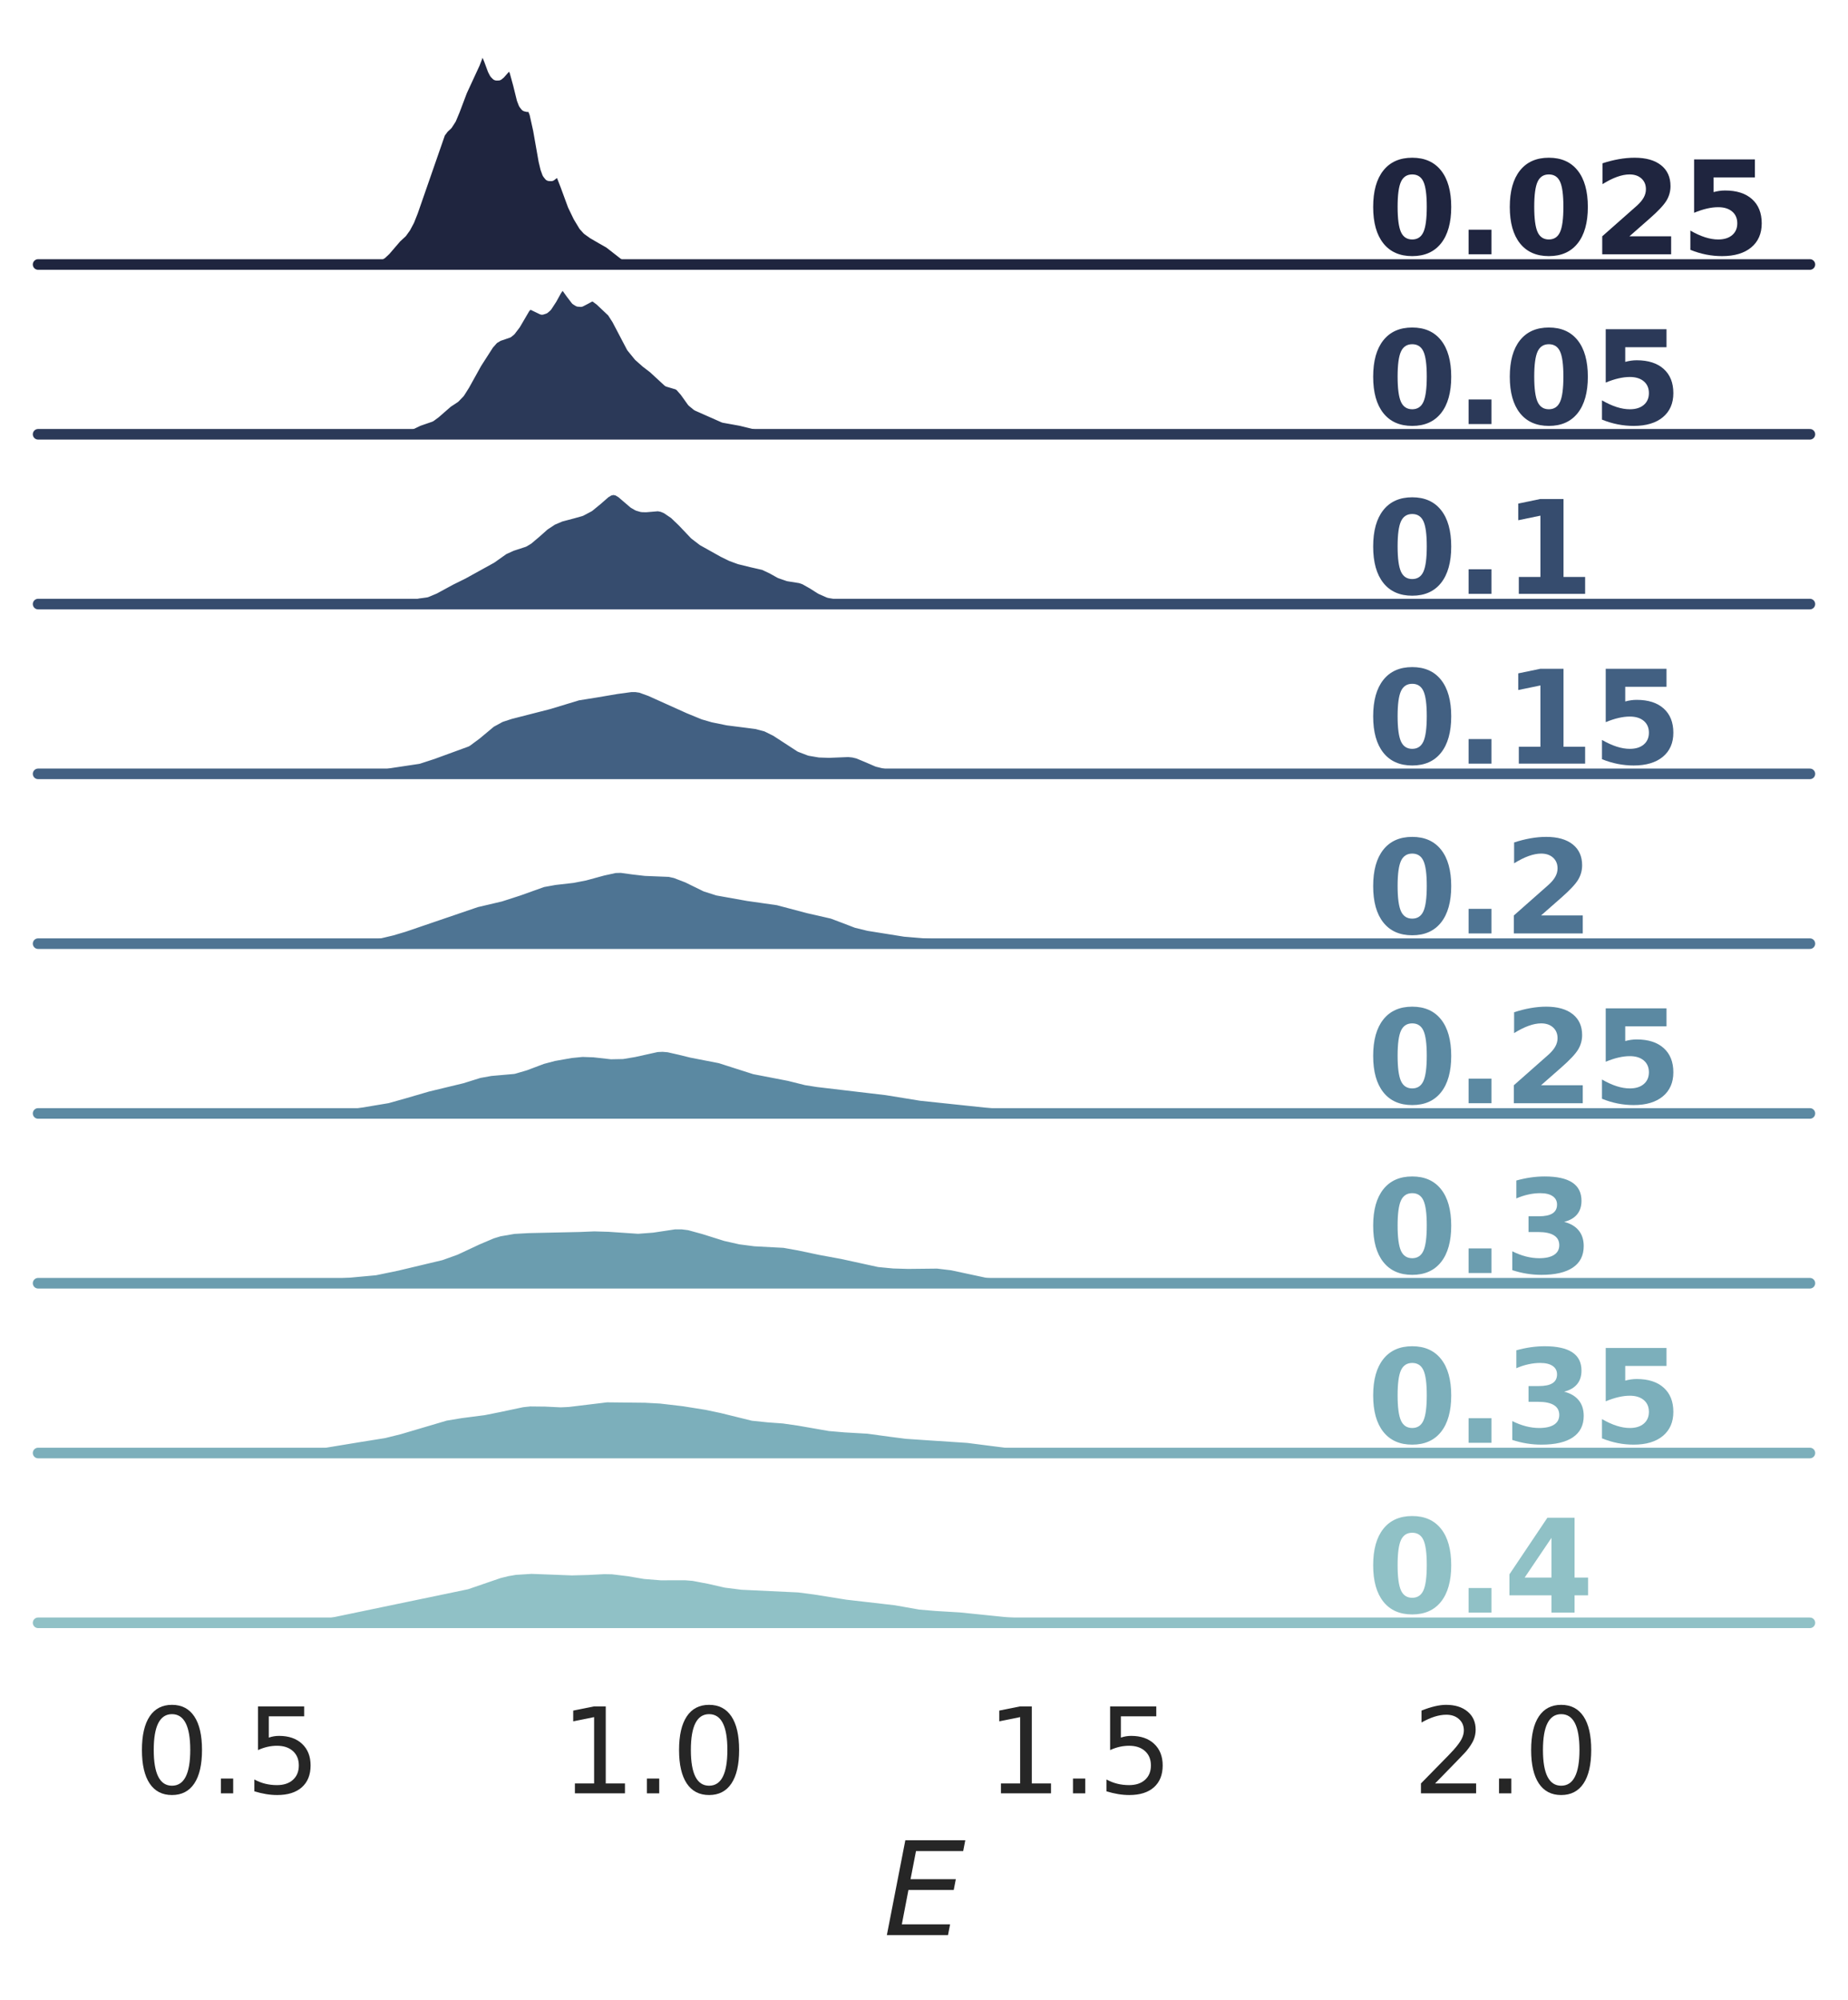<?xml version="1.0" encoding="utf-8" standalone="no"?>
<!DOCTYPE svg PUBLIC "-//W3C//DTD SVG 1.1//EN"
  "http://www.w3.org/Graphics/SVG/1.1/DTD/svg11.dtd">
<svg height="377.795pt" version="1.1" viewBox="0 0 349.2 377.795" width="349.2pt" xmlns="http://www.w3.org/2000/svg" xmlns:xlink="http://www.w3.org/1999/xlink">
 <defs>
  <style type="text/css">*{stroke-linecap:butt;stroke-linejoin:round;}</style>
 </defs>
 <g id="figure_1">
  <g id="patch_1">
   <path d="M 0 377.795 
L 349.2 377.795 
L 349.2 0 
L 0 0 
z
" style="fill:#ffffff;"/>
  </g>
  <g id="axes_1">
   <g id="patch_2">
    <path d="M 7.2 49.968 
L 342 49.968 
L 342 7.2 
L 7.2 7.2 
z
" style="fill:none;"/>
   </g>
   <g id="matplotlib.axis_1">
    <g id="xtick_1"/>
    <g id="xtick_2"/>
    <g id="xtick_3"/>
    <g id="xtick_4"/>
   </g>
   <g id="matplotlib.axis_2"/>
   <g id="PolyCollection_1">
    <defs>
     <path d="M 60.814 -327.83 
L 60.814 -327.827 
L 61.158 -327.827 
L 61.501 -327.827 
L 61.845 -327.827 
L 62.189 -327.827 
L 62.533 -327.827 
L 62.877 -327.827 
L 63.221 -327.827 
L 63.564 -327.827 
L 63.908 -327.827 
L 64.252 -327.827 
L 64.596 -327.827 
L 64.94 -327.827 
L 65.283 -327.827 
L 65.627 -327.827 
L 65.971 -327.827 
L 66.315 -327.827 
L 66.659 -327.827 
L 67.003 -327.827 
L 67.346 -327.827 
L 67.69 -327.827 
L 68.034 -327.827 
L 68.378 -327.827 
L 68.722 -327.827 
L 69.066 -327.827 
L 69.409 -327.827 
L 69.753 -327.827 
L 70.097 -327.827 
L 70.441 -327.827 
L 70.785 -327.827 
L 71.129 -327.827 
L 71.472 -327.827 
L 71.816 -327.827 
L 72.16 -327.827 
L 72.504 -327.827 
L 72.848 -327.827 
L 73.192 -327.827 
L 73.535 -327.827 
L 73.879 -327.827 
L 74.223 -327.827 
L 74.567 -327.827 
L 74.911 -327.827 
L 75.254 -327.827 
L 75.598 -327.827 
L 75.942 -327.827 
L 76.286 -327.827 
L 76.63 -327.827 
L 76.974 -327.827 
L 77.317 -327.827 
L 77.661 -327.827 
L 78.005 -327.827 
L 78.349 -327.827 
L 78.693 -327.827 
L 79.037 -327.827 
L 79.38 -327.827 
L 79.724 -327.827 
L 80.068 -327.827 
L 80.412 -327.827 
L 80.756 -327.827 
L 81.1 -327.827 
L 81.443 -327.827 
L 81.787 -327.827 
L 82.131 -327.827 
L 82.475 -327.827 
L 82.819 -327.827 
L 83.163 -327.827 
L 83.506 -327.827 
L 83.85 -327.827 
L 84.194 -327.827 
L 84.538 -327.827 
L 84.882 -327.827 
L 85.225 -327.827 
L 85.569 -327.827 
L 85.913 -327.827 
L 86.257 -327.827 
L 86.601 -327.827 
L 86.945 -327.827 
L 87.288 -327.827 
L 87.632 -327.827 
L 87.976 -327.827 
L 88.32 -327.827 
L 88.664 -327.827 
L 89.008 -327.827 
L 89.351 -327.827 
L 89.695 -327.827 
L 90.039 -327.827 
L 90.383 -327.827 
L 90.727 -327.827 
L 91.071 -327.827 
L 91.414 -327.827 
L 91.758 -327.827 
L 92.102 -327.827 
L 92.446 -327.827 
L 92.79 -327.827 
L 93.134 -327.827 
L 93.477 -327.827 
L 93.821 -327.827 
L 94.165 -327.827 
L 94.509 -327.827 
L 94.853 -327.827 
L 95.197 -327.827 
L 95.54 -327.827 
L 95.884 -327.827 
L 96.228 -327.827 
L 96.572 -327.827 
L 96.916 -327.827 
L 97.259 -327.827 
L 97.603 -327.827 
L 97.947 -327.827 
L 98.291 -327.827 
L 98.635 -327.827 
L 98.979 -327.827 
L 99.322 -327.827 
L 99.666 -327.827 
L 100.01 -327.827 
L 100.354 -327.827 
L 100.698 -327.827 
L 101.042 -327.827 
L 101.385 -327.827 
L 101.729 -327.827 
L 102.073 -327.827 
L 102.417 -327.827 
L 102.761 -327.827 
L 103.105 -327.827 
L 103.448 -327.827 
L 103.792 -327.827 
L 104.136 -327.827 
L 104.48 -327.827 
L 104.824 -327.827 
L 105.168 -327.827 
L 105.511 -327.827 
L 105.855 -327.827 
L 106.199 -327.827 
L 106.543 -327.827 
L 106.887 -327.827 
L 107.23 -327.827 
L 107.574 -327.827 
L 107.918 -327.827 
L 108.262 -327.827 
L 108.606 -327.827 
L 108.95 -327.827 
L 109.293 -327.827 
L 109.637 -327.827 
L 109.981 -327.827 
L 110.325 -327.827 
L 110.669 -327.827 
L 111.013 -327.827 
L 111.356 -327.827 
L 111.7 -327.827 
L 112.044 -327.827 
L 112.388 -327.827 
L 112.732 -327.827 
L 113.076 -327.827 
L 113.419 -327.827 
L 113.763 -327.827 
L 114.107 -327.827 
L 114.451 -327.827 
L 114.795 -327.827 
L 115.139 -327.827 
L 115.482 -327.827 
L 115.826 -327.827 
L 116.17 -327.827 
L 116.514 -327.827 
L 116.858 -327.827 
L 117.202 -327.827 
L 117.545 -327.827 
L 117.889 -327.827 
L 118.233 -327.827 
L 118.577 -327.827 
L 118.921 -327.827 
L 119.264 -327.827 
L 119.608 -327.827 
L 119.952 -327.827 
L 120.296 -327.827 
L 120.64 -327.827 
L 120.984 -327.827 
L 121.327 -327.827 
L 121.671 -327.827 
L 122.015 -327.827 
L 122.359 -327.827 
L 122.703 -327.827 
L 123.047 -327.827 
L 123.39 -327.827 
L 123.734 -327.827 
L 124.078 -327.827 
L 124.422 -327.827 
L 124.766 -327.827 
L 125.11 -327.827 
L 125.453 -327.827 
L 125.797 -327.827 
L 126.141 -327.827 
L 126.485 -327.827 
L 126.829 -327.827 
L 127.173 -327.827 
L 127.516 -327.827 
L 127.86 -327.827 
L 128.204 -327.827 
L 128.548 -327.827 
L 128.892 -327.827 
L 129.235 -327.827 
L 129.235 -327.829 
L 129.235 -327.829 
L 128.892 -327.833 
L 128.548 -327.839 
L 128.204 -327.852 
L 127.86 -327.874 
L 127.516 -327.904 
L 127.173 -327.94 
L 126.829 -327.975 
L 126.485 -328 
L 126.141 -328.008 
L 125.797 -327.997 
L 125.453 -327.97 
L 125.11 -327.938 
L 124.766 -327.911 
L 124.422 -327.899 
L 124.078 -327.909 
L 123.734 -327.945 
L 123.39 -328.006 
L 123.047 -328.091 
L 122.703 -328.194 
L 122.359 -328.306 
L 122.015 -328.415 
L 121.671 -328.508 
L 121.327 -328.576 
L 120.984 -328.614 
L 120.64 -328.626 
L 120.296 -328.624 
L 119.952 -328.63 
L 119.608 -328.666 
L 119.264 -328.756 
L 118.921 -328.908 
L 118.577 -329.116 
L 118.233 -329.357 
L 117.889 -329.608 
L 117.545 -329.857 
L 117.202 -330.108 
L 116.858 -330.373 
L 116.514 -330.661 
L 116.17 -330.969 
L 115.826 -331.284 
L 115.482 -331.587 
L 115.139 -331.861 
L 114.795 -332.097 
L 114.451 -332.298 
L 114.107 -332.474 
L 113.763 -332.642 
L 113.419 -332.817 
L 113.076 -333.006 
L 112.732 -333.209 
L 112.388 -333.421 
L 112.044 -333.638 
L 111.7 -333.861 
L 111.356 -334.101 
L 111.013 -334.379 
L 110.669 -334.718 
L 110.325 -335.137 
L 109.981 -335.641 
L 109.637 -336.218 
L 109.293 -336.848 
L 108.95 -337.517 
L 108.606 -338.225 
L 108.262 -338.987 
L 107.918 -339.821 
L 107.574 -340.738 
L 107.23 -341.721 
L 106.887 -342.725 
L 106.543 -343.679 
L 106.199 -344.49 
L 105.855 -345.07 
L 105.511 -345.362 
L 105.168 -345.362 
L 104.824 -345.135 
L 104.48 -344.813 
L 104.136 -344.571 
L 103.792 -344.592 
L 103.448 -345.032 
L 103.105 -345.975 
L 102.761 -347.414 
L 102.417 -349.241 
L 102.073 -351.268 
L 101.729 -353.266 
L 101.385 -355.018 
L 101.042 -356.361 
L 100.698 -357.218 
L 100.354 -357.618 
L 100.01 -357.69 
L 99.666 -357.644 
L 99.322 -357.73 
L 98.979 -358.164 
L 98.635 -359.054 
L 98.291 -360.348 
L 97.947 -361.841 
L 97.603 -363.253 
L 97.259 -364.345 
L 96.916 -365.012 
L 96.572 -365.303 
L 96.228 -365.344 
L 95.884 -365.242 
L 95.54 -365.033 
L 95.197 -364.708 
L 94.853 -364.287 
L 94.509 -363.862 
L 94.165 -363.581 
L 93.821 -363.582 
L 93.477 -363.93 
L 93.134 -364.597 
L 92.79 -365.485 
L 92.446 -366.459 
L 92.102 -367.377 
L 91.758 -368.101 
L 91.414 -368.518 
L 91.071 -368.559 
L 90.727 -368.22 
L 90.383 -367.568 
L 90.039 -366.714 
L 89.695 -365.782 
L 89.351 -364.867 
L 89.008 -364.027 
L 88.664 -363.277 
L 88.32 -362.603 
L 87.976 -361.964 
L 87.632 -361.305 
L 87.288 -360.573 
L 86.945 -359.745 
L 86.601 -358.833 
L 86.257 -357.879 
L 85.913 -356.935 
L 85.569 -356.056 
L 85.225 -355.291 
L 84.882 -354.678 
L 84.538 -354.224 
L 84.194 -353.89 
L 83.85 -353.588 
L 83.506 -353.21 
L 83.163 -352.671 
L 82.819 -351.95 
L 82.475 -351.081 
L 82.131 -350.128 
L 81.787 -349.138 
L 81.443 -348.13 
L 81.1 -347.103 
L 80.756 -346.057 
L 80.412 -345.006 
L 80.068 -343.967 
L 79.724 -342.947 
L 79.38 -341.935 
L 79.037 -340.914 
L 78.693 -339.877 
L 78.349 -338.838 
L 78.005 -337.835 
L 77.661 -336.914 
L 77.317 -336.104 
L 76.974 -335.41 
L 76.63 -334.814 
L 76.286 -334.296 
L 75.942 -333.851 
L 75.598 -333.48 
L 75.254 -333.175 
L 74.911 -332.902 
L 74.567 -332.611 
L 74.223 -332.26 
L 73.879 -331.838 
L 73.535 -331.374 
L 73.192 -330.915 
L 72.848 -330.503 
L 72.504 -330.153 
L 72.16 -329.855 
L 71.816 -329.592 
L 71.472 -329.354 
L 71.129 -329.148 
L 70.785 -328.986 
L 70.441 -328.875 
L 70.097 -328.805 
L 69.753 -328.755 
L 69.409 -328.702 
L 69.066 -328.633 
L 68.722 -328.548 
L 68.378 -328.457 
L 68.034 -328.371 
L 67.69 -328.299 
L 67.346 -328.242 
L 67.003 -328.198 
L 66.659 -328.163 
L 66.315 -328.136 
L 65.971 -328.12 
L 65.627 -328.119 
L 65.283 -328.134 
L 64.94 -328.16 
L 64.596 -328.182 
L 64.252 -328.188 
L 63.908 -328.167 
L 63.564 -328.12 
L 63.221 -328.056 
L 62.877 -327.989 
L 62.533 -327.931 
L 62.189 -327.887 
L 61.845 -327.858 
L 61.501 -327.842 
L 61.158 -327.833 
L 60.814 -327.83 
z
" id="mc9faa6a5f2" style="stroke:#1f253f;stroke-width:1.5;"/>
    </defs>
    <g>
     <use style="fill:#1f253f;stroke:#1f253f;stroke-width:1.5;" x="0" xlink:href="#mc9faa6a5f2" y="377.795"/>
    </g>
   </g>
   <g id="line2d_1">
    <path d="M 60.814 49.966 
L 62.533 49.865 
L 64.596 49.613 
L 66.315 49.66 
L 68.034 49.424 
L 71.129 48.648 
L 72.16 47.94 
L 72.848 47.292 
L 74.911 44.893 
L 75.942 43.944 
L 76.63 42.981 
L 77.317 41.691 
L 78.005 39.961 
L 83.163 25.124 
L 83.85 24.207 
L 84.538 23.571 
L 85.225 22.504 
L 85.913 20.86 
L 87.288 17.222 
L 89.695 12.014 
L 90.383 10.228 
L 90.727 9.575 
L 91.071 9.237 
L 91.414 9.277 
L 91.758 9.694 
L 92.446 11.336 
L 93.134 13.199 
L 93.477 13.865 
L 93.821 14.213 
L 94.165 14.214 
L 94.509 13.934 
L 95.54 12.763 
L 96.228 12.451 
L 96.572 12.492 
L 96.916 12.783 
L 97.259 13.451 
L 97.947 15.954 
L 98.635 18.741 
L 98.979 19.631 
L 99.322 20.065 
L 99.666 20.151 
L 100.01 20.106 
L 100.354 20.177 
L 100.698 20.577 
L 101.042 21.435 
L 101.729 24.529 
L 102.761 30.381 
L 103.105 31.82 
L 103.448 32.763 
L 103.792 33.203 
L 104.136 33.225 
L 105.168 32.433 
L 105.511 32.433 
L 105.855 32.725 
L 106.199 33.306 
L 106.887 35.07 
L 108.262 38.809 
L 109.293 40.947 
L 110.325 42.658 
L 111.013 43.417 
L 112.044 44.158 
L 113.763 45.153 
L 115.139 45.935 
L 118.921 48.887 
L 119.608 49.129 
L 122.359 49.489 
L 123.734 49.851 
L 124.766 49.884 
L 126.829 49.821 
L 129.235 49.966 
L 129.235 49.966 
" style="fill:none;stroke:#ffffff;stroke-linecap:round;stroke-width:2;"/>
   </g>
   <g id="line2d_2">
    <path d="M 7.2 49.968 
L 342 49.968 
" style="fill:none;stroke:#1f253f;stroke-linecap:round;stroke-width:2;"/>
   </g>
   <g id="text_1">
    <!-- 0.025 -->
    <g style="fill:#1f253f;" transform="translate(258.3 48.037)scale(0.24 -0.24)">
     <defs>
      <path d="M 2944 2338 
Q 2944 3213 2780 3570 
Q 2616 3928 2228 3928 
Q 1841 3928 1675 3570 
Q 1509 3213 1509 2338 
Q 1509 1453 1675 1090 
Q 1841 728 2228 728 
Q 2613 728 2778 1090 
Q 2944 1453 2944 2338 
z
M 4147 2328 
Q 4147 1169 3647 539 
Q 3147 -91 2228 -91 
Q 1306 -91 806 539 
Q 306 1169 306 2328 
Q 306 3491 806 4120 
Q 1306 4750 2228 4750 
Q 3147 4750 3647 4120 
Q 4147 3491 4147 2328 
z
" id="DejaVuSans-Bold-30" transform="scale(0.016)"/>
      <path d="M 653 1209 
L 1778 1209 
L 1778 0 
L 653 0 
L 653 1209 
z
" id="DejaVuSans-Bold-2e" transform="scale(0.016)"/>
      <path d="M 1844 884 
L 3897 884 
L 3897 0 
L 506 0 
L 506 884 
L 2209 2388 
Q 2438 2594 2547 2791 
Q 2656 2988 2656 3200 
Q 2656 3528 2436 3728 
Q 2216 3928 1850 3928 
Q 1569 3928 1234 3808 
Q 900 3688 519 3450 
L 519 4475 
Q 925 4609 1322 4679 
Q 1719 4750 2100 4750 
Q 2938 4750 3402 4381 
Q 3866 4013 3866 3353 
Q 3866 2972 3669 2642 
Q 3472 2313 2841 1759 
L 1844 884 
z
" id="DejaVuSans-Bold-32" transform="scale(0.016)"/>
      <path d="M 678 4666 
L 3669 4666 
L 3669 3781 
L 1638 3781 
L 1638 3059 
Q 1775 3097 1914 3117 
Q 2053 3138 2203 3138 
Q 3056 3138 3531 2711 
Q 4006 2284 4006 1522 
Q 4006 766 3489 337 
Q 2972 -91 2053 -91 
Q 1656 -91 1267 -14 
Q 878 63 494 219 
L 494 1166 
Q 875 947 1217 837 
Q 1559 728 1863 728 
Q 2300 728 2551 942 
Q 2803 1156 2803 1522 
Q 2803 1891 2551 2103 
Q 2300 2316 1863 2316 
Q 1603 2316 1309 2248 
Q 1016 2181 678 2041 
L 678 4666 
z
" id="DejaVuSans-Bold-35" transform="scale(0.016)"/>
     </defs>
     <use xlink:href="#DejaVuSans-Bold-30"/>
     <use x="69.58" xlink:href="#DejaVuSans-Bold-2e"/>
     <use x="107.568" xlink:href="#DejaVuSans-Bold-30"/>
     <use x="177.148" xlink:href="#DejaVuSans-Bold-32"/>
     <use x="246.729" xlink:href="#DejaVuSans-Bold-35"/>
    </g>
   </g>
  </g>
  <g id="axes_2">
   <g id="patch_3">
    <path d="M 7.2 82.044 
L 342 82.044 
L 342 39.276 
L 7.2 39.276 
z
" style="fill:none;"/>
   </g>
   <g id="matplotlib.axis_3">
    <g id="xtick_5"/>
    <g id="xtick_6"/>
    <g id="xtick_7"/>
    <g id="xtick_8"/>
   </g>
   <g id="matplotlib.axis_4"/>
   <g id="PolyCollection_2">
    <defs>
     <path d="M 66.25 -295.753 
L 66.25 -295.751 
L 66.708 -295.751 
L 67.166 -295.751 
L 67.624 -295.751 
L 68.082 -295.751 
L 68.54 -295.751 
L 68.997 -295.751 
L 69.455 -295.751 
L 69.913 -295.751 
L 70.371 -295.751 
L 70.829 -295.751 
L 71.287 -295.751 
L 71.744 -295.751 
L 72.202 -295.751 
L 72.66 -295.751 
L 73.118 -295.751 
L 73.576 -295.751 
L 74.034 -295.751 
L 74.491 -295.751 
L 74.949 -295.751 
L 75.407 -295.751 
L 75.865 -295.751 
L 76.323 -295.751 
L 76.781 -295.751 
L 77.239 -295.751 
L 77.696 -295.751 
L 78.154 -295.751 
L 78.612 -295.751 
L 79.07 -295.751 
L 79.528 -295.751 
L 79.986 -295.751 
L 80.443 -295.751 
L 80.901 -295.751 
L 81.359 -295.751 
L 81.817 -295.751 
L 82.275 -295.751 
L 82.733 -295.751 
L 83.19 -295.751 
L 83.648 -295.751 
L 84.106 -295.751 
L 84.564 -295.751 
L 85.022 -295.751 
L 85.48 -295.751 
L 85.937 -295.751 
L 86.395 -295.751 
L 86.853 -295.751 
L 87.311 -295.751 
L 87.769 -295.751 
L 88.227 -295.751 
L 88.685 -295.751 
L 89.142 -295.751 
L 89.6 -295.751 
L 90.058 -295.751 
L 90.516 -295.751 
L 90.974 -295.751 
L 91.432 -295.751 
L 91.889 -295.751 
L 92.347 -295.751 
L 92.805 -295.751 
L 93.263 -295.751 
L 93.721 -295.751 
L 94.179 -295.751 
L 94.636 -295.751 
L 95.094 -295.751 
L 95.552 -295.751 
L 96.01 -295.751 
L 96.468 -295.751 
L 96.926 -295.751 
L 97.384 -295.751 
L 97.841 -295.751 
L 98.299 -295.751 
L 98.757 -295.751 
L 99.215 -295.751 
L 99.673 -295.751 
L 100.131 -295.751 
L 100.588 -295.751 
L 101.046 -295.751 
L 101.504 -295.751 
L 101.962 -295.751 
L 102.42 -295.751 
L 102.878 -295.751 
L 103.335 -295.751 
L 103.793 -295.751 
L 104.251 -295.751 
L 104.709 -295.751 
L 105.167 -295.751 
L 105.625 -295.751 
L 106.083 -295.751 
L 106.54 -295.751 
L 106.998 -295.751 
L 107.456 -295.751 
L 107.914 -295.751 
L 108.372 -295.751 
L 108.83 -295.751 
L 109.287 -295.751 
L 109.745 -295.751 
L 110.203 -295.751 
L 110.661 -295.751 
L 111.119 -295.751 
L 111.577 -295.751 
L 112.034 -295.751 
L 112.492 -295.751 
L 112.95 -295.751 
L 113.408 -295.751 
L 113.866 -295.751 
L 114.324 -295.751 
L 114.782 -295.751 
L 115.239 -295.751 
L 115.697 -295.751 
L 116.155 -295.751 
L 116.613 -295.751 
L 117.071 -295.751 
L 117.529 -295.751 
L 117.986 -295.751 
L 118.444 -295.751 
L 118.902 -295.751 
L 119.36 -295.751 
L 119.818 -295.751 
L 120.276 -295.751 
L 120.733 -295.751 
L 121.191 -295.751 
L 121.649 -295.751 
L 122.107 -295.751 
L 122.565 -295.751 
L 123.023 -295.751 
L 123.48 -295.751 
L 123.938 -295.751 
L 124.396 -295.751 
L 124.854 -295.751 
L 125.312 -295.751 
L 125.77 -295.751 
L 126.228 -295.751 
L 126.685 -295.751 
L 127.143 -295.751 
L 127.601 -295.751 
L 128.059 -295.751 
L 128.517 -295.751 
L 128.975 -295.751 
L 129.432 -295.751 
L 129.89 -295.751 
L 130.348 -295.751 
L 130.806 -295.751 
L 131.264 -295.751 
L 131.722 -295.751 
L 132.179 -295.751 
L 132.637 -295.751 
L 133.095 -295.751 
L 133.553 -295.751 
L 134.011 -295.751 
L 134.469 -295.751 
L 134.927 -295.751 
L 135.384 -295.751 
L 135.842 -295.751 
L 136.3 -295.751 
L 136.758 -295.751 
L 137.216 -295.751 
L 137.674 -295.751 
L 138.131 -295.751 
L 138.589 -295.751 
L 139.047 -295.751 
L 139.505 -295.751 
L 139.963 -295.751 
L 140.421 -295.751 
L 140.878 -295.751 
L 141.336 -295.751 
L 141.794 -295.751 
L 142.252 -295.751 
L 142.71 -295.751 
L 143.168 -295.751 
L 143.626 -295.751 
L 144.083 -295.751 
L 144.541 -295.751 
L 144.999 -295.751 
L 145.457 -295.751 
L 145.915 -295.751 
L 146.373 -295.751 
L 146.83 -295.751 
L 147.288 -295.751 
L 147.746 -295.751 
L 148.204 -295.751 
L 148.662 -295.751 
L 149.12 -295.751 
L 149.577 -295.751 
L 150.035 -295.751 
L 150.493 -295.751 
L 150.951 -295.751 
L 151.409 -295.751 
L 151.867 -295.751 
L 152.324 -295.751 
L 152.782 -295.751 
L 153.24 -295.751 
L 153.698 -295.751 
L 154.156 -295.751 
L 154.614 -295.751 
L 155.072 -295.751 
L 155.529 -295.751 
L 155.987 -295.751 
L 156.445 -295.751 
L 156.903 -295.751 
L 157.361 -295.751 
L 157.361 -295.753 
L 157.361 -295.753 
L 156.903 -295.755 
L 156.445 -295.76 
L 155.987 -295.769 
L 155.529 -295.786 
L 155.072 -295.811 
L 154.614 -295.847 
L 154.156 -295.893 
L 153.698 -295.947 
L 153.24 -296.005 
L 152.782 -296.062 
L 152.324 -296.115 
L 151.867 -296.162 
L 151.409 -296.2 
L 150.951 -296.229 
L 150.493 -296.245 
L 150.035 -296.249 
L 149.577 -296.244 
L 149.12 -296.237 
L 148.662 -296.237 
L 148.204 -296.255 
L 147.746 -296.3 
L 147.288 -296.377 
L 146.83 -296.488 
L 146.373 -296.632 
L 145.915 -296.799 
L 145.457 -296.976 
L 144.999 -297.146 
L 144.541 -297.293 
L 144.083 -297.408 
L 143.626 -297.492 
L 143.168 -297.556 
L 142.71 -297.617 
L 142.252 -297.693 
L 141.794 -297.794 
L 141.336 -297.922 
L 140.878 -298.066 
L 140.421 -298.209 
L 139.963 -298.336 
L 139.505 -298.439 
L 139.047 -298.52 
L 138.589 -298.586 
L 138.131 -298.649 
L 137.674 -298.719 
L 137.216 -298.805 
L 136.758 -298.913 
L 136.3 -299.048 
L 135.842 -299.214 
L 135.384 -299.414 
L 134.927 -299.647 
L 134.469 -299.902 
L 134.011 -300.162 
L 133.553 -300.403 
L 133.095 -300.608 
L 132.637 -300.777 
L 132.179 -300.938 
L 131.722 -301.144 
L 131.264 -301.452 
L 130.806 -301.899 
L 130.348 -302.482 
L 129.89 -303.151 
L 129.432 -303.823 
L 128.975 -304.414 
L 128.517 -304.863 
L 128.059 -305.157 
L 127.601 -305.325 
L 127.143 -305.427 
L 126.685 -305.533 
L 126.228 -305.702 
L 125.77 -305.969 
L 125.312 -306.342 
L 124.854 -306.799 
L 124.396 -307.298 
L 123.938 -307.789 
L 123.48 -308.233 
L 123.023 -308.617 
L 122.565 -308.957 
L 122.107 -309.287 
L 121.649 -309.642 
L 121.191 -310.045 
L 120.733 -310.502 
L 120.276 -311.009 
L 119.818 -311.568 
L 119.36 -312.187 
L 118.902 -312.887 
L 118.444 -313.684 
L 117.986 -314.577 
L 117.529 -315.539 
L 117.071 -316.511 
L 116.613 -317.422 
L 116.155 -318.21 
L 115.697 -318.848 
L 115.239 -319.353 
L 114.782 -319.777 
L 114.324 -320.177 
L 113.866 -320.59 
L 113.408 -321.012 
L 112.95 -321.402 
L 112.492 -321.695 
L 112.034 -321.835 
L 111.577 -321.795 
L 111.119 -321.592 
L 110.661 -321.293 
L 110.203 -320.999 
L 109.745 -320.821 
L 109.287 -320.852 
L 108.83 -321.137 
L 108.372 -321.659 
L 107.914 -322.335 
L 107.456 -323.035 
L 106.998 -323.612 
L 106.54 -323.937 
L 106.083 -323.932 
L 105.625 -323.586 
L 105.167 -322.954 
L 104.709 -322.146 
L 104.251 -321.29 
L 103.793 -320.506 
L 103.335 -319.887 
L 102.878 -319.49 
L 102.42 -319.338 
L 101.962 -319.415 
L 101.504 -319.661 
L 101.046 -319.973 
L 100.588 -320.222 
L 100.131 -320.29 
L 99.673 -320.1 
L 99.215 -319.643 
L 98.757 -318.966 
L 98.299 -318.157 
L 97.841 -317.312 
L 97.384 -316.518 
L 96.926 -315.84 
L 96.468 -315.312 
L 96.01 -314.943 
L 95.552 -314.709 
L 95.094 -314.566 
L 94.636 -314.456 
L 94.179 -314.318 
L 93.721 -314.101 
L 93.263 -313.77 
L 92.805 -313.312 
L 92.347 -312.739 
L 91.889 -312.079 
L 91.432 -311.369 
L 90.974 -310.641 
L 90.516 -309.911 
L 90.058 -309.177 
L 89.6 -308.421 
L 89.142 -307.623 
L 88.685 -306.779 
L 88.227 -305.908 
L 87.769 -305.055 
L 87.311 -304.271 
L 86.853 -303.601 
L 86.395 -303.065 
L 85.937 -302.652 
L 85.48 -302.326 
L 85.022 -302.04 
L 84.564 -301.75 
L 84.106 -301.421 
L 83.648 -301.042 
L 83.19 -300.619 
L 82.733 -300.176 
L 82.275 -299.75 
L 81.817 -299.375 
L 81.359 -299.074 
L 80.901 -298.851 
L 80.443 -298.689 
L 79.986 -298.561 
L 79.528 -298.435 
L 79.07 -298.283 
L 78.612 -298.095 
L 78.154 -297.87 
L 77.696 -297.623 
L 77.239 -297.374 
L 76.781 -297.144 
L 76.323 -296.951 
L 75.865 -296.807 
L 75.407 -296.717 
L 74.949 -296.677 
L 74.491 -296.677 
L 74.034 -296.7 
L 73.576 -296.725 
L 73.118 -296.732 
L 72.66 -296.706 
L 72.202 -296.641 
L 71.744 -296.541 
L 71.287 -296.415 
L 70.829 -296.279 
L 70.371 -296.147 
L 69.913 -296.032 
L 69.455 -295.938 
L 68.997 -295.868 
L 68.54 -295.82 
L 68.082 -295.789 
L 67.624 -295.771 
L 67.166 -295.76 
L 66.708 -295.755 
L 66.25 -295.753 
z
" id="m945032aa6f" style="stroke:#2b3958;stroke-width:1.5;"/>
    </defs>
    <g>
     <use style="fill:#2b3958;stroke:#2b3958;stroke-width:1.5;" x="0" xlink:href="#m945032aa6f" y="377.795"/>
    </g>
   </g>
   <g id="line2d_3">
    <path d="M 66.25 82.042 
L 68.997 81.927 
L 70.371 81.648 
L 72.66 81.089 
L 74.034 81.096 
L 75.407 81.079 
L 76.323 80.845 
L 77.696 80.172 
L 79.07 79.512 
L 81.359 78.721 
L 82.275 78.045 
L 84.564 76.046 
L 85.937 75.143 
L 86.853 74.194 
L 87.769 72.741 
L 90.058 68.618 
L 92.347 65.057 
L 93.263 64.026 
L 94.179 63.477 
L 96.01 62.852 
L 96.468 62.483 
L 97.384 61.277 
L 99.215 58.153 
L 99.673 57.695 
L 100.131 57.506 
L 100.588 57.573 
L 102.42 58.457 
L 102.878 58.306 
L 103.335 57.909 
L 104.251 56.505 
L 105.167 54.841 
L 105.625 54.21 
L 106.083 53.863 
L 106.54 53.858 
L 106.998 54.184 
L 107.914 55.461 
L 108.83 56.658 
L 109.287 56.943 
L 109.745 56.975 
L 110.661 56.502 
L 111.577 56 
L 112.034 55.96 
L 112.492 56.1 
L 113.408 56.783 
L 115.697 58.947 
L 116.613 60.373 
L 119.36 65.608 
L 120.733 67.293 
L 122.107 68.509 
L 123.48 69.562 
L 126.228 72.093 
L 127.143 72.368 
L 128.059 72.638 
L 128.517 72.932 
L 129.432 73.972 
L 130.806 75.896 
L 131.722 76.651 
L 136.758 78.882 
L 138.589 79.21 
L 139.963 79.459 
L 143.168 80.239 
L 144.541 80.503 
L 147.746 81.496 
L 149.12 81.558 
L 151.409 81.595 
L 157.361 82.042 
L 157.361 82.042 
" style="fill:none;stroke:#ffffff;stroke-linecap:round;stroke-width:2;"/>
   </g>
   <g id="line2d_4">
    <path d="M 7.2 82.044 
L 342 82.044 
" style="fill:none;stroke:#2b3958;stroke-linecap:round;stroke-width:2;"/>
   </g>
   <g id="text_2">
    <!-- 0.05 -->
    <g style="fill:#2b3958;" transform="translate(258.3 80.113)scale(0.24 -0.24)">
     <use xlink:href="#DejaVuSans-Bold-30"/>
     <use x="69.58" xlink:href="#DejaVuSans-Bold-2e"/>
     <use x="107.568" xlink:href="#DejaVuSans-Bold-30"/>
     <use x="177.148" xlink:href="#DejaVuSans-Bold-35"/>
    </g>
   </g>
  </g>
  <g id="axes_3">
   <g id="patch_4">
    <path d="M 7.2 114.12 
L 342 114.12 
L 342 71.352 
L 7.2 71.352 
z
" style="fill:none;"/>
   </g>
   <g id="matplotlib.axis_5">
    <g id="xtick_9"/>
    <g id="xtick_10"/>
    <g id="xtick_11"/>
    <g id="xtick_12"/>
   </g>
   <g id="matplotlib.axis_6"/>
   <g id="PolyCollection_3">
    <defs>
     <path d="M 51.385 -263.676 
L 51.385 -263.675 
L 52.154 -263.675 
L 52.922 -263.675 
L 53.69 -263.675 
L 54.458 -263.675 
L 55.226 -263.675 
L 55.995 -263.675 
L 56.763 -263.675 
L 57.531 -263.675 
L 58.299 -263.675 
L 59.067 -263.675 
L 59.836 -263.675 
L 60.604 -263.675 
L 61.372 -263.675 
L 62.14 -263.675 
L 62.908 -263.675 
L 63.677 -263.675 
L 64.445 -263.675 
L 65.213 -263.675 
L 65.981 -263.675 
L 66.749 -263.675 
L 67.518 -263.675 
L 68.286 -263.675 
L 69.054 -263.675 
L 69.822 -263.675 
L 70.591 -263.675 
L 71.359 -263.675 
L 72.127 -263.675 
L 72.895 -263.675 
L 73.663 -263.675 
L 74.432 -263.675 
L 75.2 -263.675 
L 75.968 -263.675 
L 76.736 -263.675 
L 77.504 -263.675 
L 78.273 -263.675 
L 79.041 -263.675 
L 79.809 -263.675 
L 80.577 -263.675 
L 81.345 -263.675 
L 82.114 -263.675 
L 82.882 -263.675 
L 83.65 -263.675 
L 84.418 -263.675 
L 85.186 -263.675 
L 85.955 -263.675 
L 86.723 -263.675 
L 87.491 -263.675 
L 88.259 -263.675 
L 89.027 -263.675 
L 89.796 -263.675 
L 90.564 -263.675 
L 91.332 -263.675 
L 92.1 -263.675 
L 92.868 -263.675 
L 93.637 -263.675 
L 94.405 -263.675 
L 95.173 -263.675 
L 95.941 -263.675 
L 96.709 -263.675 
L 97.478 -263.675 
L 98.246 -263.675 
L 99.014 -263.675 
L 99.782 -263.675 
L 100.55 -263.675 
L 101.319 -263.675 
L 102.087 -263.675 
L 102.855 -263.675 
L 103.623 -263.675 
L 104.391 -263.675 
L 105.16 -263.675 
L 105.928 -263.675 
L 106.696 -263.675 
L 107.464 -263.675 
L 108.232 -263.675 
L 109.001 -263.675 
L 109.769 -263.675 
L 110.537 -263.675 
L 111.305 -263.675 
L 112.073 -263.675 
L 112.842 -263.675 
L 113.61 -263.675 
L 114.378 -263.675 
L 115.146 -263.675 
L 115.914 -263.675 
L 116.683 -263.675 
L 117.451 -263.675 
L 118.219 -263.675 
L 118.987 -263.675 
L 119.755 -263.675 
L 120.524 -263.675 
L 121.292 -263.675 
L 122.06 -263.675 
L 122.828 -263.675 
L 123.596 -263.675 
L 124.365 -263.675 
L 125.133 -263.675 
L 125.901 -263.675 
L 126.669 -263.675 
L 127.437 -263.675 
L 128.206 -263.675 
L 128.974 -263.675 
L 129.742 -263.675 
L 130.51 -263.675 
L 131.278 -263.675 
L 132.047 -263.675 
L 132.815 -263.675 
L 133.583 -263.675 
L 134.351 -263.675 
L 135.119 -263.675 
L 135.888 -263.675 
L 136.656 -263.675 
L 137.424 -263.675 
L 138.192 -263.675 
L 138.96 -263.675 
L 139.729 -263.675 
L 140.497 -263.675 
L 141.265 -263.675 
L 142.033 -263.675 
L 142.801 -263.675 
L 143.57 -263.675 
L 144.338 -263.675 
L 145.106 -263.675 
L 145.874 -263.675 
L 146.642 -263.675 
L 147.411 -263.675 
L 148.179 -263.675 
L 148.947 -263.675 
L 149.715 -263.675 
L 150.483 -263.675 
L 151.252 -263.675 
L 152.02 -263.675 
L 152.788 -263.675 
L 153.556 -263.675 
L 154.324 -263.675 
L 155.093 -263.675 
L 155.861 -263.675 
L 156.629 -263.675 
L 157.397 -263.675 
L 158.165 -263.675 
L 158.934 -263.675 
L 159.702 -263.675 
L 160.47 -263.675 
L 161.238 -263.675 
L 162.006 -263.675 
L 162.775 -263.675 
L 163.543 -263.675 
L 164.311 -263.675 
L 165.079 -263.675 
L 165.847 -263.675 
L 166.616 -263.675 
L 167.384 -263.675 
L 168.152 -263.675 
L 168.92 -263.675 
L 169.688 -263.675 
L 170.457 -263.675 
L 171.225 -263.675 
L 171.993 -263.675 
L 172.761 -263.675 
L 173.529 -263.675 
L 174.298 -263.675 
L 175.066 -263.675 
L 175.834 -263.675 
L 176.602 -263.675 
L 177.37 -263.675 
L 178.139 -263.675 
L 178.907 -263.675 
L 179.675 -263.675 
L 180.443 -263.675 
L 181.211 -263.675 
L 181.98 -263.675 
L 182.748 -263.675 
L 183.516 -263.675 
L 184.284 -263.675 
L 185.052 -263.675 
L 185.821 -263.675 
L 186.589 -263.675 
L 187.357 -263.675 
L 188.125 -263.675 
L 188.893 -263.675 
L 189.662 -263.675 
L 190.43 -263.675 
L 191.198 -263.675 
L 191.966 -263.675 
L 192.734 -263.675 
L 193.503 -263.675 
L 194.271 -263.675 
L 195.039 -263.675 
L 195.807 -263.675 
L 196.575 -263.675 
L 197.344 -263.675 
L 198.112 -263.675 
L 198.88 -263.675 
L 199.648 -263.675 
L 200.416 -263.675 
L 201.185 -263.675 
L 201.953 -263.675 
L 202.721 -263.675 
L 203.489 -263.675 
L 204.257 -263.675 
L 204.257 -263.676 
L 204.257 -263.676 
L 203.489 -263.678 
L 202.721 -263.682 
L 201.953 -263.69 
L 201.185 -263.702 
L 200.416 -263.72 
L 199.648 -263.739 
L 198.88 -263.755 
L 198.112 -263.763 
L 197.344 -263.759 
L 196.575 -263.746 
L 195.807 -263.727 
L 195.039 -263.708 
L 194.271 -263.694 
L 193.503 -263.685 
L 192.734 -263.68 
L 191.966 -263.678 
L 191.198 -263.679 
L 190.43 -263.684 
L 189.662 -263.692 
L 188.893 -263.706 
L 188.125 -263.724 
L 187.357 -263.744 
L 186.589 -263.762 
L 185.821 -263.773 
L 185.052 -263.78 
L 184.284 -263.788 
L 183.516 -263.806 
L 182.748 -263.842 
L 181.98 -263.895 
L 181.211 -263.96 
L 180.443 -264.025 
L 179.675 -264.082 
L 178.907 -264.128 
L 178.139 -264.166 
L 177.37 -264.198 
L 176.602 -264.221 
L 175.834 -264.227 
L 175.066 -264.215 
L 174.298 -264.196 
L 173.529 -264.185 
L 172.761 -264.198 
L 171.993 -264.236 
L 171.225 -264.292 
L 170.457 -264.361 
L 169.688 -264.443 
L 168.92 -264.547 
L 168.152 -264.678 
L 167.384 -264.831 
L 166.616 -264.986 
L 165.847 -265.124 
L 165.079 -265.231 
L 164.311 -265.312 
L 163.543 -265.379 
L 162.775 -265.441 
L 162.006 -265.491 
L 161.238 -265.52 
L 160.47 -265.522 
L 159.702 -265.508 
L 158.934 -265.502 
L 158.165 -265.536 
L 157.397 -265.636 
L 156.629 -265.826 
L 155.861 -266.117 
L 155.093 -266.507 
L 154.324 -266.977 
L 153.556 -267.48 
L 152.788 -267.956 
L 152.02 -268.344 
L 151.252 -268.608 
L 150.483 -268.761 
L 149.715 -268.857 
L 148.947 -268.976 
L 148.179 -269.185 
L 147.411 -269.508 
L 146.642 -269.922 
L 145.874 -270.365 
L 145.106 -270.768 
L 144.338 -271.085 
L 143.57 -271.31 
L 142.801 -271.47 
L 142.033 -271.611 
L 141.265 -271.768 
L 140.497 -271.956 
L 139.729 -272.178 
L 138.96 -272.437 
L 138.192 -272.742 
L 137.424 -273.097 
L 136.656 -273.496 
L 135.888 -273.92 
L 135.119 -274.347 
L 134.351 -274.767 
L 133.583 -275.189 
L 132.815 -275.643 
L 132.047 -276.176 
L 131.278 -276.819 
L 130.51 -277.576 
L 129.742 -278.407 
L 128.974 -279.244 
L 128.206 -280.026 
L 127.437 -280.715 
L 126.669 -281.295 
L 125.901 -281.752 
L 125.133 -282.065 
L 124.365 -282.216 
L 123.596 -282.213 
L 122.828 -282.114 
L 122.06 -282.02 
L 121.292 -282.042 
L 120.524 -282.262 
L 119.755 -282.705 
L 118.987 -283.327 
L 118.219 -284.028 
L 117.451 -284.678 
L 116.683 -285.139 
L 115.914 -285.302 
L 115.146 -285.132 
L 114.378 -284.673 
L 113.61 -284.033 
L 112.842 -283.33 
L 112.073 -282.658 
L 111.305 -282.074 
L 110.537 -281.607 
L 109.769 -281.261 
L 109.001 -281.016 
L 108.232 -280.832 
L 107.464 -280.659 
L 106.696 -280.462 
L 105.928 -280.222 
L 105.16 -279.93 
L 104.391 -279.569 
L 103.623 -279.117 
L 102.855 -278.558 
L 102.087 -277.901 
L 101.319 -277.189 
L 100.55 -276.494 
L 99.782 -275.892 
L 99.014 -275.435 
L 98.246 -275.122 
L 97.478 -274.899 
L 96.709 -274.681 
L 95.941 -274.388 
L 95.173 -273.982 
L 94.405 -273.473 
L 93.637 -272.909 
L 92.868 -272.349 
L 92.1 -271.838 
L 91.332 -271.388 
L 90.564 -270.985 
L 89.796 -270.6 
L 89.027 -270.207 
L 88.259 -269.797 
L 87.491 -269.38 
L 86.723 -268.975 
L 85.955 -268.598 
L 85.186 -268.242 
L 84.418 -267.875 
L 83.65 -267.469 
L 82.882 -267.022 
L 82.114 -266.574 
L 81.345 -266.191 
L 80.577 -265.926 
L 79.809 -265.782 
L 79.041 -265.712 
L 78.273 -265.646 
L 77.504 -265.529 
L 76.736 -265.347 
L 75.968 -265.118 
L 75.2 -264.88 
L 74.432 -264.659 
L 73.663 -264.467 
L 72.895 -264.306 
L 72.127 -264.173 
L 71.359 -264.069 
L 70.591 -263.994 
L 69.822 -263.944 
L 69.054 -263.913 
L 68.286 -263.893 
L 67.518 -263.884 
L 66.749 -263.885 
L 65.981 -263.898 
L 65.213 -263.918 
L 64.445 -263.935 
L 63.677 -263.938 
L 62.908 -263.919 
L 62.14 -263.883 
L 61.372 -263.84 
L 60.604 -263.804 
L 59.836 -263.782 
L 59.067 -263.774 
L 58.299 -263.772 
L 57.531 -263.768 
L 56.763 -263.757 
L 55.995 -263.74 
L 55.226 -263.72 
L 54.458 -263.702 
L 53.69 -263.69 
L 52.922 -263.682 
L 52.154 -263.678 
L 51.385 -263.676 
z
" id="m6798975b78" style="stroke:#364c6e;stroke-width:1.5;"/>
    </defs>
    <g>
     <use style="fill:#364c6e;stroke:#364c6e;stroke-width:1.5;" x="0" xlink:href="#m6798975b78" y="377.795"/>
    </g>
   </g>
   <g id="line2d_5">
    <path d="M 51.385 114.119 
L 60.604 113.991 
L 65.213 113.877 
L 69.054 113.883 
L 71.359 113.726 
L 73.663 113.329 
L 79.041 112.083 
L 80.577 111.869 
L 82.114 111.222 
L 85.186 109.554 
L 87.491 108.416 
L 92.868 105.446 
L 95.173 103.813 
L 96.709 103.114 
L 99.014 102.361 
L 99.782 101.903 
L 101.319 100.606 
L 102.855 99.237 
L 104.391 98.227 
L 105.928 97.573 
L 108.232 96.964 
L 109.769 96.534 
L 111.305 95.721 
L 112.842 94.465 
L 114.378 93.122 
L 115.146 92.663 
L 115.914 92.493 
L 116.683 92.657 
L 117.451 93.117 
L 119.755 95.09 
L 120.524 95.533 
L 121.292 95.754 
L 122.06 95.776 
L 124.365 95.58 
L 125.133 95.73 
L 125.901 96.043 
L 127.437 97.08 
L 128.974 98.551 
L 131.278 100.976 
L 132.815 102.152 
L 136.656 104.3 
L 138.192 105.053 
L 139.729 105.617 
L 142.033 106.184 
L 144.338 106.71 
L 145.874 107.43 
L 147.411 108.287 
L 148.947 108.819 
L 151.252 109.187 
L 152.02 109.451 
L 153.556 110.315 
L 155.093 111.288 
L 156.629 111.969 
L 158.165 112.26 
L 160.47 112.274 
L 162.775 112.355 
L 165.847 112.672 
L 170.457 113.435 
L 173.529 113.61 
L 178.139 113.629 
L 189.662 114.103 
L 195.807 114.068 
L 199.648 114.056 
L 204.257 114.119 
L 204.257 114.119 
" style="fill:none;stroke:#ffffff;stroke-linecap:round;stroke-width:2;"/>
   </g>
   <g id="line2d_6">
    <path d="M 7.2 114.12 
L 342 114.12 
" style="fill:none;stroke:#364c6e;stroke-linecap:round;stroke-width:2;"/>
   </g>
   <g id="text_3">
    <!-- 0.1 -->
    <g style="fill:#364c6e;" transform="translate(258.3 112.189)scale(0.24 -0.24)">
     <defs>
      <path d="M 750 831 
L 1813 831 
L 1813 3847 
L 722 3622 
L 722 4441 
L 1806 4666 
L 2950 4666 
L 2950 831 
L 4013 831 
L 4013 0 
L 750 0 
L 750 831 
z
" id="DejaVuSans-Bold-31" transform="scale(0.016)"/>
     </defs>
     <use xlink:href="#DejaVuSans-Bold-30"/>
     <use x="69.58" xlink:href="#DejaVuSans-Bold-2e"/>
     <use x="107.568" xlink:href="#DejaVuSans-Bold-31"/>
    </g>
   </g>
  </g>
  <g id="axes_4">
   <g id="patch_5">
    <path d="M 7.2 146.196 
L 342 146.196 
L 342 103.428 
L 7.2 103.428 
z
" style="fill:none;"/>
   </g>
   <g id="matplotlib.axis_7">
    <g id="xtick_13"/>
    <g id="xtick_14"/>
    <g id="xtick_15"/>
    <g id="xtick_16"/>
   </g>
   <g id="matplotlib.axis_8"/>
   <g id="PolyCollection_4">
    <defs>
     <path d="M 43.455 -231.6 
L 43.455 -231.599 
L 44.368 -231.599 
L 45.281 -231.599 
L 46.194 -231.599 
L 47.107 -231.599 
L 48.02 -231.599 
L 48.933 -231.599 
L 49.846 -231.599 
L 50.758 -231.599 
L 51.671 -231.599 
L 52.584 -231.599 
L 53.497 -231.599 
L 54.41 -231.599 
L 55.323 -231.599 
L 56.236 -231.599 
L 57.149 -231.599 
L 58.062 -231.599 
L 58.975 -231.599 
L 59.888 -231.599 
L 60.801 -231.599 
L 61.714 -231.599 
L 62.626 -231.599 
L 63.539 -231.599 
L 64.452 -231.599 
L 65.365 -231.599 
L 66.278 -231.599 
L 67.191 -231.599 
L 68.104 -231.599 
L 69.017 -231.599 
L 69.93 -231.599 
L 70.843 -231.599 
L 71.756 -231.599 
L 72.669 -231.599 
L 73.582 -231.599 
L 74.495 -231.599 
L 75.407 -231.599 
L 76.32 -231.599 
L 77.233 -231.599 
L 78.146 -231.599 
L 79.059 -231.599 
L 79.972 -231.599 
L 80.885 -231.599 
L 81.798 -231.599 
L 82.711 -231.599 
L 83.624 -231.599 
L 84.537 -231.599 
L 85.45 -231.599 
L 86.363 -231.599 
L 87.275 -231.599 
L 88.188 -231.599 
L 89.101 -231.599 
L 90.014 -231.599 
L 90.927 -231.599 
L 91.84 -231.599 
L 92.753 -231.599 
L 93.666 -231.599 
L 94.579 -231.599 
L 95.492 -231.599 
L 96.405 -231.599 
L 97.318 -231.599 
L 98.231 -231.599 
L 99.143 -231.599 
L 100.056 -231.599 
L 100.969 -231.599 
L 101.882 -231.599 
L 102.795 -231.599 
L 103.708 -231.599 
L 104.621 -231.599 
L 105.534 -231.599 
L 106.447 -231.599 
L 107.36 -231.599 
L 108.273 -231.599 
L 109.186 -231.599 
L 110.099 -231.599 
L 111.011 -231.599 
L 111.924 -231.599 
L 112.837 -231.599 
L 113.75 -231.599 
L 114.663 -231.599 
L 115.576 -231.599 
L 116.489 -231.599 
L 117.402 -231.599 
L 118.315 -231.599 
L 119.228 -231.599 
L 120.141 -231.599 
L 121.054 -231.599 
L 121.967 -231.599 
L 122.879 -231.599 
L 123.792 -231.599 
L 124.705 -231.599 
L 125.618 -231.599 
L 126.531 -231.599 
L 127.444 -231.599 
L 128.357 -231.599 
L 129.27 -231.599 
L 130.183 -231.599 
L 131.096 -231.599 
L 132.009 -231.599 
L 132.922 -231.599 
L 133.835 -231.599 
L 134.748 -231.599 
L 135.66 -231.599 
L 136.573 -231.599 
L 137.486 -231.599 
L 138.399 -231.599 
L 139.312 -231.599 
L 140.225 -231.599 
L 141.138 -231.599 
L 142.051 -231.599 
L 142.964 -231.599 
L 143.877 -231.599 
L 144.79 -231.599 
L 145.703 -231.599 
L 146.616 -231.599 
L 147.528 -231.599 
L 148.441 -231.599 
L 149.354 -231.599 
L 150.267 -231.599 
L 151.18 -231.599 
L 152.093 -231.599 
L 153.006 -231.599 
L 153.919 -231.599 
L 154.832 -231.599 
L 155.745 -231.599 
L 156.658 -231.599 
L 157.571 -231.599 
L 158.484 -231.599 
L 159.396 -231.599 
L 160.309 -231.599 
L 161.222 -231.599 
L 162.135 -231.599 
L 163.048 -231.599 
L 163.961 -231.599 
L 164.874 -231.599 
L 165.787 -231.599 
L 166.7 -231.599 
L 167.613 -231.599 
L 168.526 -231.599 
L 169.439 -231.599 
L 170.352 -231.599 
L 171.264 -231.599 
L 172.177 -231.599 
L 173.09 -231.599 
L 174.003 -231.599 
L 174.916 -231.599 
L 175.829 -231.599 
L 176.742 -231.599 
L 177.655 -231.599 
L 178.568 -231.599 
L 179.481 -231.599 
L 180.394 -231.599 
L 181.307 -231.599 
L 182.22 -231.599 
L 183.132 -231.599 
L 184.045 -231.599 
L 184.958 -231.599 
L 185.871 -231.599 
L 186.784 -231.599 
L 187.697 -231.599 
L 188.61 -231.599 
L 189.523 -231.599 
L 190.436 -231.599 
L 191.349 -231.599 
L 192.262 -231.599 
L 193.175 -231.599 
L 194.088 -231.599 
L 195.001 -231.599 
L 195.913 -231.599 
L 196.826 -231.599 
L 197.739 -231.599 
L 198.652 -231.599 
L 199.565 -231.599 
L 200.478 -231.599 
L 201.391 -231.599 
L 202.304 -231.599 
L 203.217 -231.599 
L 204.13 -231.599 
L 205.043 -231.599 
L 205.956 -231.599 
L 206.869 -231.599 
L 207.781 -231.599 
L 208.694 -231.599 
L 209.607 -231.599 
L 210.52 -231.599 
L 211.433 -231.599 
L 212.346 -231.599 
L 213.259 -231.599 
L 214.172 -231.599 
L 215.085 -231.599 
L 215.998 -231.599 
L 216.911 -231.599 
L 217.824 -231.599 
L 218.737 -231.599 
L 219.649 -231.599 
L 220.562 -231.599 
L 221.475 -231.599 
L 222.388 -231.599 
L 223.301 -231.599 
L 224.214 -231.599 
L 225.127 -231.599 
L 225.127 -231.6 
L 225.127 -231.6 
L 224.214 -231.601 
L 223.301 -231.604 
L 222.388 -231.609 
L 221.475 -231.618 
L 220.562 -231.63 
L 219.649 -231.644 
L 218.737 -231.657 
L 217.824 -231.667 
L 216.911 -231.669 
L 215.998 -231.664 
L 215.085 -231.654 
L 214.172 -231.643 
L 213.259 -231.637 
L 212.346 -231.637 
L 211.433 -231.645 
L 210.52 -231.658 
L 209.607 -231.673 
L 208.694 -231.687 
L 207.781 -231.699 
L 206.869 -231.709 
L 205.956 -231.721 
L 205.043 -231.736 
L 204.13 -231.755 
L 203.217 -231.777 
L 202.304 -231.802 
L 201.391 -231.827 
L 200.478 -231.85 
L 199.565 -231.871 
L 198.652 -231.895 
L 197.739 -231.923 
L 196.826 -231.957 
L 195.913 -231.997 
L 195.001 -232.041 
L 194.088 -232.086 
L 193.175 -232.134 
L 192.262 -232.189 
L 191.349 -232.257 
L 190.436 -232.342 
L 189.523 -232.442 
L 188.61 -232.55 
L 187.697 -232.656 
L 186.784 -232.753 
L 185.871 -232.84 
L 184.958 -232.921 
L 184.045 -232.998 
L 183.132 -233.066 
L 182.22 -233.114 
L 181.307 -233.128 
L 180.394 -233.104 
L 179.481 -233.055 
L 178.568 -233.001 
L 177.655 -232.97 
L 176.742 -232.974 
L 175.829 -233.013 
L 174.916 -233.072 
L 174.003 -233.133 
L 173.09 -233.185 
L 172.177 -233.225 
L 171.264 -233.255 
L 170.352 -233.281 
L 169.439 -233.312 
L 168.526 -233.365 
L 167.613 -233.465 
L 166.7 -233.641 
L 165.787 -233.914 
L 164.874 -234.281 
L 163.961 -234.705 
L 163.048 -235.121 
L 162.135 -235.462 
L 161.222 -235.681 
L 160.309 -235.774 
L 159.396 -235.77 
L 158.484 -235.718 
L 157.571 -235.661 
L 156.658 -235.628 
L 155.745 -235.633 
L 154.832 -235.688 
L 153.919 -235.804 
L 153.006 -236 
L 152.093 -236.293 
L 151.18 -236.696 
L 150.267 -237.205 
L 149.354 -237.799 
L 148.441 -238.439 
L 147.528 -239.077 
L 146.616 -239.667 
L 145.703 -240.17 
L 144.79 -240.566 
L 143.877 -240.855 
L 142.964 -241.052 
L 142.051 -241.186 
L 141.138 -241.288 
L 140.225 -241.382 
L 139.312 -241.486 
L 138.399 -241.607 
L 137.486 -241.75 
L 136.573 -241.914 
L 135.66 -242.099 
L 134.748 -242.309 
L 133.835 -242.553 
L 132.922 -242.84 
L 132.009 -243.174 
L 131.096 -243.552 
L 130.183 -243.964 
L 129.27 -244.393 
L 128.357 -244.821 
L 127.444 -245.232 
L 126.531 -245.625 
L 125.618 -246.009 
L 124.705 -246.406 
L 123.792 -246.827 
L 122.879 -247.252 
L 121.967 -247.633 
L 121.054 -247.91 
L 120.141 -248.045 
L 119.228 -248.044 
L 118.315 -247.948 
L 117.402 -247.812 
L 116.489 -247.672 
L 115.576 -247.538 
L 114.663 -247.395 
L 113.75 -247.231 
L 112.837 -247.05 
L 111.924 -246.873 
L 111.011 -246.722 
L 110.099 -246.596 
L 109.186 -246.467 
L 108.273 -246.294 
L 107.36 -246.053 
L 106.447 -245.749 
L 105.534 -245.418 
L 104.621 -245.096 
L 103.708 -244.802 
L 102.795 -244.535 
L 101.882 -244.281 
L 100.969 -244.034 
L 100.056 -243.798 
L 99.143 -243.576 
L 98.231 -243.367 
L 97.318 -243.157 
L 96.405 -242.931 
L 95.492 -242.666 
L 94.579 -242.334 
L 93.666 -241.901 
L 92.753 -241.337 
L 91.84 -240.643 
L 90.927 -239.857 
L 90.014 -239.053 
L 89.101 -238.315 
L 88.188 -237.702 
L 87.275 -237.23 
L 86.363 -236.87 
L 85.45 -236.572 
L 84.537 -236.291 
L 83.624 -235.999 
L 82.711 -235.689 
L 81.798 -235.367 
L 80.885 -235.045 
L 79.972 -234.741 
L 79.059 -234.474 
L 78.146 -234.259 
L 77.233 -234.1 
L 76.32 -233.984 
L 75.407 -233.888 
L 74.495 -233.785 
L 73.582 -233.652 
L 72.669 -233.479 
L 71.756 -233.269 
L 70.843 -233.039 
L 69.93 -232.811 
L 69.017 -232.607 
L 68.104 -232.438 
L 67.191 -232.304 
L 66.278 -232.197 
L 65.365 -232.106 
L 64.452 -232.024 
L 63.539 -231.946 
L 62.626 -231.874 
L 61.714 -231.814 
L 60.801 -231.768 
L 59.888 -231.737 
L 58.975 -231.717 
L 58.062 -231.706 
L 57.149 -231.702 
L 56.236 -231.705 
L 55.323 -231.712 
L 54.41 -231.721 
L 53.497 -231.727 
L 52.584 -231.727 
L 51.671 -231.718 
L 50.758 -231.7 
L 49.846 -231.678 
L 48.933 -231.655 
L 48.02 -231.635 
L 47.107 -231.62 
L 46.194 -231.61 
L 45.281 -231.604 
L 44.368 -231.602 
L 43.455 -231.6 
z
" id="mb774e3f872" style="stroke:#426082;stroke-width:1.5;"/>
    </defs>
    <g>
     <use style="fill:#426082;stroke:#426082;stroke-width:1.5;" x="0" xlink:href="#mb774e3f872" y="377.795"/>
    </g>
   </g>
   <g id="line2d_7">
    <path d="M 43.455 146.195 
L 51.671 146.078 
L 63.539 145.85 
L 68.104 145.357 
L 70.843 144.757 
L 73.582 144.143 
L 79.059 143.321 
L 81.798 142.429 
L 88.188 140.093 
L 90.014 138.742 
L 92.753 136.458 
L 94.579 135.461 
L 96.405 134.864 
L 103.708 132.993 
L 109.186 131.329 
L 112.837 130.746 
L 116.489 130.123 
L 119.228 129.752 
L 120.141 129.75 
L 121.054 129.886 
L 122.879 130.543 
L 130.183 133.832 
L 132.922 134.955 
L 134.748 135.486 
L 137.486 136.045 
L 141.138 136.507 
L 142.964 136.744 
L 144.79 137.229 
L 146.616 138.129 
L 151.18 141.1 
L 153.006 141.796 
L 154.832 142.107 
L 156.658 142.168 
L 160.309 142.022 
L 161.222 142.114 
L 162.135 142.333 
L 163.961 143.091 
L 165.787 143.881 
L 167.613 144.331 
L 169.439 144.484 
L 179.481 144.741 
L 182.22 144.682 
L 185.871 144.955 
L 195.001 145.754 
L 202.304 145.993 
L 212.346 146.158 
L 225.127 146.195 
L 225.127 146.195 
" style="fill:none;stroke:#ffffff;stroke-linecap:round;stroke-width:2;"/>
   </g>
   <g id="line2d_8">
    <path d="M 7.2 146.196 
L 342 146.196 
" style="fill:none;stroke:#426082;stroke-linecap:round;stroke-width:2;"/>
   </g>
   <g id="text_4">
    <!-- 0.15 -->
    <g style="fill:#426082;" transform="translate(258.3 144.265)scale(0.24 -0.24)">
     <use xlink:href="#DejaVuSans-Bold-30"/>
     <use x="69.58" xlink:href="#DejaVuSans-Bold-2e"/>
     <use x="107.568" xlink:href="#DejaVuSans-Bold-31"/>
     <use x="177.148" xlink:href="#DejaVuSans-Bold-35"/>
    </g>
   </g>
  </g>
  <g id="axes_5">
   <g id="patch_6">
    <path d="M 7.2 178.272 
L 342 178.272 
L 342 135.504 
L 7.2 135.504 
z
" style="fill:none;"/>
   </g>
   <g id="matplotlib.axis_9">
    <g id="xtick_17"/>
    <g id="xtick_18"/>
    <g id="xtick_19"/>
    <g id="xtick_20"/>
   </g>
   <g id="matplotlib.axis_10"/>
   <g id="PolyCollection_5">
    <defs>
     <path d="M 42.118 -199.524 
L 42.118 -199.523 
L 43.258 -199.523 
L 44.398 -199.523 
L 45.538 -199.523 
L 46.678 -199.523 
L 47.819 -199.523 
L 48.959 -199.523 
L 50.099 -199.523 
L 51.239 -199.523 
L 52.379 -199.523 
L 53.519 -199.523 
L 54.66 -199.523 
L 55.8 -199.523 
L 56.94 -199.523 
L 58.08 -199.523 
L 59.22 -199.523 
L 60.36 -199.523 
L 61.501 -199.523 
L 62.641 -199.523 
L 63.781 -199.523 
L 64.921 -199.523 
L 66.061 -199.523 
L 67.201 -199.523 
L 68.342 -199.523 
L 69.482 -199.523 
L 70.622 -199.523 
L 71.762 -199.523 
L 72.902 -199.523 
L 74.043 -199.523 
L 75.183 -199.523 
L 76.323 -199.523 
L 77.463 -199.523 
L 78.603 -199.523 
L 79.743 -199.523 
L 80.884 -199.523 
L 82.024 -199.523 
L 83.164 -199.523 
L 84.304 -199.523 
L 85.444 -199.523 
L 86.584 -199.523 
L 87.725 -199.523 
L 88.865 -199.523 
L 90.005 -199.523 
L 91.145 -199.523 
L 92.285 -199.523 
L 93.425 -199.523 
L 94.566 -199.523 
L 95.706 -199.523 
L 96.846 -199.523 
L 97.986 -199.523 
L 99.126 -199.523 
L 100.266 -199.523 
L 101.407 -199.523 
L 102.547 -199.523 
L 103.687 -199.523 
L 104.827 -199.523 
L 105.967 -199.523 
L 107.108 -199.523 
L 108.248 -199.523 
L 109.388 -199.523 
L 110.528 -199.523 
L 111.668 -199.523 
L 112.808 -199.523 
L 113.949 -199.523 
L 115.089 -199.523 
L 116.229 -199.523 
L 117.369 -199.523 
L 118.509 -199.523 
L 119.649 -199.523 
L 120.79 -199.523 
L 121.93 -199.523 
L 123.07 -199.523 
L 124.21 -199.523 
L 125.35 -199.523 
L 126.49 -199.523 
L 127.631 -199.523 
L 128.771 -199.523 
L 129.911 -199.523 
L 131.051 -199.523 
L 132.191 -199.523 
L 133.331 -199.523 
L 134.472 -199.523 
L 135.612 -199.523 
L 136.752 -199.523 
L 137.892 -199.523 
L 139.032 -199.523 
L 140.172 -199.523 
L 141.313 -199.523 
L 142.453 -199.523 
L 143.593 -199.523 
L 144.733 -199.523 
L 145.873 -199.523 
L 147.014 -199.523 
L 148.154 -199.523 
L 149.294 -199.523 
L 150.434 -199.523 
L 151.574 -199.523 
L 152.714 -199.523 
L 153.855 -199.523 
L 154.995 -199.523 
L 156.135 -199.523 
L 157.275 -199.523 
L 158.415 -199.523 
L 159.555 -199.523 
L 160.696 -199.523 
L 161.836 -199.523 
L 162.976 -199.523 
L 164.116 -199.523 
L 165.256 -199.523 
L 166.396 -199.523 
L 167.537 -199.523 
L 168.677 -199.523 
L 169.817 -199.523 
L 170.957 -199.523 
L 172.097 -199.523 
L 173.237 -199.523 
L 174.378 -199.523 
L 175.518 -199.523 
L 176.658 -199.523 
L 177.798 -199.523 
L 178.938 -199.523 
L 180.079 -199.523 
L 181.219 -199.523 
L 182.359 -199.523 
L 183.499 -199.523 
L 184.639 -199.523 
L 185.779 -199.523 
L 186.92 -199.523 
L 188.06 -199.523 
L 189.2 -199.523 
L 190.34 -199.523 
L 191.48 -199.523 
L 192.62 -199.523 
L 193.761 -199.523 
L 194.901 -199.523 
L 196.041 -199.523 
L 197.181 -199.523 
L 198.321 -199.523 
L 199.461 -199.523 
L 200.602 -199.523 
L 201.742 -199.523 
L 202.882 -199.523 
L 204.022 -199.523 
L 205.162 -199.523 
L 206.302 -199.523 
L 207.443 -199.523 
L 208.583 -199.523 
L 209.723 -199.523 
L 210.863 -199.523 
L 212.003 -199.523 
L 213.144 -199.523 
L 214.284 -199.523 
L 215.424 -199.523 
L 216.564 -199.523 
L 217.704 -199.523 
L 218.844 -199.523 
L 219.985 -199.523 
L 221.125 -199.523 
L 222.265 -199.523 
L 223.405 -199.523 
L 224.545 -199.523 
L 225.685 -199.523 
L 226.826 -199.523 
L 227.966 -199.523 
L 229.106 -199.523 
L 230.246 -199.523 
L 231.386 -199.523 
L 232.526 -199.523 
L 233.667 -199.523 
L 234.807 -199.523 
L 235.947 -199.523 
L 237.087 -199.523 
L 238.227 -199.523 
L 239.367 -199.523 
L 240.508 -199.523 
L 241.648 -199.523 
L 242.788 -199.523 
L 243.928 -199.523 
L 245.068 -199.523 
L 246.208 -199.523 
L 247.349 -199.523 
L 248.489 -199.523 
L 249.629 -199.523 
L 250.769 -199.523 
L 251.909 -199.523 
L 253.05 -199.523 
L 254.19 -199.523 
L 255.33 -199.523 
L 256.47 -199.523 
L 257.61 -199.523 
L 258.75 -199.523 
L 259.891 -199.523 
L 261.031 -199.523 
L 262.171 -199.523 
L 263.311 -199.523 
L 264.451 -199.523 
L 265.591 -199.523 
L 266.732 -199.523 
L 267.872 -199.523 
L 269.012 -199.523 
L 269.012 -199.524 
L 269.012 -199.524 
L 267.872 -199.525 
L 266.732 -199.528 
L 265.591 -199.534 
L 264.451 -199.544 
L 263.311 -199.556 
L 262.171 -199.57 
L 261.031 -199.581 
L 259.891 -199.584 
L 258.75 -199.58 
L 257.61 -199.568 
L 256.47 -199.554 
L 255.33 -199.542 
L 254.19 -199.533 
L 253.05 -199.528 
L 251.909 -199.525 
L 250.769 -199.524 
L 249.629 -199.524 
L 248.489 -199.523 
L 247.349 -199.523 
L 246.208 -199.523 
L 245.068 -199.523 
L 243.928 -199.523 
L 242.788 -199.523 
L 241.648 -199.523 
L 240.508 -199.523 
L 239.367 -199.523 
L 238.227 -199.523 
L 237.087 -199.523 
L 235.947 -199.524 
L 234.807 -199.524 
L 233.667 -199.525 
L 232.526 -199.529 
L 231.386 -199.535 
L 230.246 -199.547 
L 229.106 -199.565 
L 227.966 -199.588 
L 226.826 -199.616 
L 225.685 -199.643 
L 224.545 -199.666 
L 223.405 -199.681 
L 222.265 -199.687 
L 221.125 -199.686 
L 219.985 -199.687 
L 218.844 -199.7 
L 217.704 -199.728 
L 216.564 -199.768 
L 215.424 -199.809 
L 214.284 -199.836 
L 213.144 -199.844 
L 212.003 -199.835 
L 210.863 -199.816 
L 209.723 -199.801 
L 208.583 -199.799 
L 207.443 -199.813 
L 206.302 -199.841 
L 205.162 -199.877 
L 204.022 -199.916 
L 202.882 -199.958 
L 201.742 -200.003 
L 200.602 -200.056 
L 199.461 -200.12 
L 198.321 -200.2 
L 197.181 -200.301 
L 196.041 -200.416 
L 194.901 -200.53 
L 193.761 -200.617 
L 192.62 -200.658 
L 191.48 -200.652 
L 190.34 -200.617 
L 189.2 -200.582 
L 188.06 -200.566 
L 186.92 -200.575 
L 185.779 -200.602 
L 184.639 -200.642 
L 183.499 -200.699 
L 182.359 -200.778 
L 181.219 -200.88 
L 180.079 -201.004 
L 178.938 -201.147 
L 177.798 -201.297 
L 176.658 -201.437 
L 175.518 -201.548 
L 174.378 -201.623 
L 173.237 -201.674 
L 172.097 -201.734 
L 170.957 -201.832 
L 169.817 -201.981 
L 168.677 -202.167 
L 167.537 -202.365 
L 166.396 -202.556 
L 165.256 -202.736 
L 164.116 -202.925 
L 162.976 -203.163 
L 161.836 -203.483 
L 160.696 -203.892 
L 159.555 -204.357 
L 158.415 -204.817 
L 157.275 -205.216 
L 156.135 -205.536 
L 154.995 -205.794 
L 153.855 -206.025 
L 152.714 -206.257 
L 151.574 -206.508 
L 150.434 -206.791 
L 149.294 -207.11 
L 148.154 -207.448 
L 147.014 -207.767 
L 145.873 -208.022 
L 144.733 -208.195 
L 143.593 -208.312 
L 142.453 -208.426 
L 141.313 -208.58 
L 140.172 -208.778 
L 139.032 -208.992 
L 137.892 -209.191 
L 136.752 -209.379 
L 135.612 -209.599 
L 134.472 -209.903 
L 133.331 -210.325 
L 132.191 -210.853 
L 131.051 -211.435 
L 129.911 -212.004 
L 128.771 -212.499 
L 127.631 -212.881 
L 126.49 -213.133 
L 125.35 -213.263 
L 124.21 -213.3 
L 123.07 -213.297 
L 121.93 -213.318 
L 120.79 -213.411 
L 119.649 -213.582 
L 118.509 -213.774 
L 117.369 -213.894 
L 116.229 -213.866 
L 115.089 -213.673 
L 113.949 -213.369 
L 112.808 -213.031 
L 111.668 -212.714 
L 110.528 -212.436 
L 109.388 -212.194 
L 108.248 -211.993 
L 107.108 -211.836 
L 105.967 -211.717 
L 104.827 -211.601 
L 103.687 -211.438 
L 102.547 -211.188 
L 101.407 -210.844 
L 100.266 -210.43 
L 99.126 -209.988 
L 97.986 -209.557 
L 96.846 -209.158 
L 95.706 -208.792 
L 94.566 -208.455 
L 93.425 -208.148 
L 92.285 -207.876 
L 91.145 -207.631 
L 90.005 -207.385 
L 88.865 -207.105 
L 87.725 -206.767 
L 86.584 -206.374 
L 85.444 -205.946 
L 84.304 -205.513 
L 83.164 -205.093 
L 82.024 -204.694 
L 80.884 -204.309 
L 79.743 -203.921 
L 78.603 -203.52 
L 77.463 -203.112 
L 76.323 -202.717 
L 75.183 -202.357 
L 74.043 -202.041 
L 72.902 -201.758 
L 71.762 -201.488 
L 70.622 -201.214 
L 69.482 -200.939 
L 68.342 -200.69 
L 67.201 -200.5 
L 66.061 -200.391 
L 64.921 -200.356 
L 63.781 -200.367 
L 62.641 -200.378 
L 61.501 -200.352 
L 60.36 -200.271 
L 59.22 -200.145 
L 58.08 -200.001 
L 56.94 -199.868 
L 55.8 -199.766 
L 54.66 -199.699 
L 53.519 -199.658 
L 52.379 -199.634 
L 51.239 -199.615 
L 50.099 -199.597 
L 48.959 -199.577 
L 47.819 -199.559 
L 46.678 -199.545 
L 45.538 -199.534 
L 44.398 -199.528 
L 43.258 -199.525 
L 42.118 -199.524 
z
" id="md5f5f5f667" style="stroke:#4e7493;stroke-width:1.5;"/>
    </defs>
    <g>
     <use style="fill:#4e7493;stroke:#4e7493;stroke-width:1.5;" x="0" xlink:href="#md5f5f5f667" y="377.795"/>
    </g>
   </g>
   <g id="line2d_9">
    <path d="M 42.118 178.271 
L 52.379 178.162 
L 55.8 178.029 
L 62.641 177.417 
L 66.061 177.405 
L 68.342 177.105 
L 74.043 175.755 
L 76.323 175.079 
L 90.005 170.41 
L 94.566 169.341 
L 97.986 168.238 
L 102.547 166.607 
L 104.827 166.194 
L 108.248 165.803 
L 110.528 165.359 
L 113.949 164.426 
L 116.229 163.93 
L 117.369 163.901 
L 119.649 164.214 
L 121.93 164.478 
L 126.49 164.662 
L 127.631 164.914 
L 129.911 165.791 
L 133.331 167.47 
L 135.612 168.197 
L 141.313 169.216 
L 147.014 170.028 
L 152.714 171.539 
L 157.275 172.579 
L 159.555 173.438 
L 161.836 174.313 
L 164.116 174.87 
L 170.957 175.963 
L 185.779 177.194 
L 189.2 177.214 
L 193.761 177.178 
L 204.022 177.879 
L 209.723 177.994 
L 215.424 177.987 
L 221.125 178.109 
L 227.966 178.207 
L 235.947 178.272 
L 269.012 178.271 
L 269.012 178.271 
" style="fill:none;stroke:#ffffff;stroke-linecap:round;stroke-width:2;"/>
   </g>
   <g id="line2d_10">
    <path d="M 7.2 178.272 
L 342 178.272 
" style="fill:none;stroke:#4e7493;stroke-linecap:round;stroke-width:2;"/>
   </g>
   <g id="text_5">
    <!-- 0.2 -->
    <g style="fill:#4e7493;" transform="translate(258.3 176.341)scale(0.24 -0.24)">
     <use xlink:href="#DejaVuSans-Bold-30"/>
     <use x="69.58" xlink:href="#DejaVuSans-Bold-2e"/>
     <use x="107.568" xlink:href="#DejaVuSans-Bold-32"/>
    </g>
   </g>
  </g>
  <g id="axes_6">
   <g id="patch_7">
    <path d="M 7.2 210.348 
L 342 210.348 
L 342 167.58 
L 7.2 167.58 
z
" style="fill:none;"/>
   </g>
   <g id="matplotlib.axis_11">
    <g id="xtick_21"/>
    <g id="xtick_22"/>
    <g id="xtick_23"/>
    <g id="xtick_24"/>
   </g>
   <g id="matplotlib.axis_12"/>
   <g id="PolyCollection_6">
    <defs>
     <path d="M 40.693 -167.449 
L 40.693 -167.447 
L 41.777 -167.447 
L 42.861 -167.447 
L 43.945 -167.447 
L 45.029 -167.447 
L 46.113 -167.447 
L 47.196 -167.447 
L 48.28 -167.447 
L 49.364 -167.447 
L 50.448 -167.447 
L 51.532 -167.447 
L 52.615 -167.447 
L 53.699 -167.447 
L 54.783 -167.447 
L 55.867 -167.447 
L 56.951 -167.447 
L 58.035 -167.447 
L 59.118 -167.447 
L 60.202 -167.447 
L 61.286 -167.447 
L 62.37 -167.447 
L 63.454 -167.447 
L 64.538 -167.447 
L 65.621 -167.447 
L 66.705 -167.447 
L 67.789 -167.447 
L 68.873 -167.447 
L 69.957 -167.447 
L 71.041 -167.447 
L 72.124 -167.447 
L 73.208 -167.447 
L 74.292 -167.447 
L 75.376 -167.447 
L 76.46 -167.447 
L 77.543 -167.447 
L 78.627 -167.447 
L 79.711 -167.447 
L 80.795 -167.447 
L 81.879 -167.447 
L 82.963 -167.447 
L 84.046 -167.447 
L 85.13 -167.447 
L 86.214 -167.447 
L 87.298 -167.447 
L 88.382 -167.447 
L 89.466 -167.447 
L 90.549 -167.447 
L 91.633 -167.447 
L 92.717 -167.447 
L 93.801 -167.447 
L 94.885 -167.447 
L 95.969 -167.447 
L 97.052 -167.447 
L 98.136 -167.447 
L 99.22 -167.447 
L 100.304 -167.447 
L 101.388 -167.447 
L 102.471 -167.447 
L 103.555 -167.447 
L 104.639 -167.447 
L 105.723 -167.447 
L 106.807 -167.447 
L 107.891 -167.447 
L 108.974 -167.447 
L 110.058 -167.447 
L 111.142 -167.447 
L 112.226 -167.447 
L 113.31 -167.447 
L 114.394 -167.447 
L 115.477 -167.447 
L 116.561 -167.447 
L 117.645 -167.447 
L 118.729 -167.447 
L 119.813 -167.447 
L 120.897 -167.447 
L 121.98 -167.447 
L 123.064 -167.447 
L 124.148 -167.447 
L 125.232 -167.447 
L 126.316 -167.447 
L 127.399 -167.447 
L 128.483 -167.447 
L 129.567 -167.447 
L 130.651 -167.447 
L 131.735 -167.447 
L 132.819 -167.447 
L 133.902 -167.447 
L 134.986 -167.447 
L 136.07 -167.447 
L 137.154 -167.447 
L 138.238 -167.447 
L 139.322 -167.447 
L 140.405 -167.447 
L 141.489 -167.447 
L 142.573 -167.447 
L 143.657 -167.447 
L 144.741 -167.447 
L 145.825 -167.447 
L 146.908 -167.447 
L 147.992 -167.447 
L 149.076 -167.447 
L 150.16 -167.447 
L 151.244 -167.447 
L 152.327 -167.447 
L 153.411 -167.447 
L 154.495 -167.447 
L 155.579 -167.447 
L 156.663 -167.447 
L 157.747 -167.447 
L 158.83 -167.447 
L 159.914 -167.447 
L 160.998 -167.447 
L 162.082 -167.447 
L 163.166 -167.447 
L 164.25 -167.447 
L 165.333 -167.447 
L 166.417 -167.447 
L 167.501 -167.447 
L 168.585 -167.447 
L 169.669 -167.447 
L 170.752 -167.447 
L 171.836 -167.447 
L 172.92 -167.447 
L 174.004 -167.447 
L 175.088 -167.447 
L 176.172 -167.447 
L 177.255 -167.447 
L 178.339 -167.447 
L 179.423 -167.447 
L 180.507 -167.447 
L 181.591 -167.447 
L 182.675 -167.447 
L 183.758 -167.447 
L 184.842 -167.447 
L 185.926 -167.447 
L 187.01 -167.447 
L 188.094 -167.447 
L 189.178 -167.447 
L 190.261 -167.447 
L 191.345 -167.447 
L 192.429 -167.447 
L 193.513 -167.447 
L 194.597 -167.447 
L 195.68 -167.447 
L 196.764 -167.447 
L 197.848 -167.447 
L 198.932 -167.447 
L 200.016 -167.447 
L 201.1 -167.447 
L 202.183 -167.447 
L 203.267 -167.447 
L 204.351 -167.447 
L 205.435 -167.447 
L 206.519 -167.447 
L 207.603 -167.447 
L 208.686 -167.447 
L 209.77 -167.447 
L 210.854 -167.447 
L 211.938 -167.447 
L 213.022 -167.447 
L 214.106 -167.447 
L 215.189 -167.447 
L 216.273 -167.447 
L 217.357 -167.447 
L 218.441 -167.447 
L 219.525 -167.447 
L 220.608 -167.447 
L 221.692 -167.447 
L 222.776 -167.447 
L 223.86 -167.447 
L 224.944 -167.447 
L 226.028 -167.447 
L 227.111 -167.447 
L 228.195 -167.447 
L 229.279 -167.447 
L 230.363 -167.447 
L 231.447 -167.447 
L 232.531 -167.447 
L 233.614 -167.447 
L 234.698 -167.447 
L 235.782 -167.447 
L 236.866 -167.447 
L 237.95 -167.447 
L 239.034 -167.447 
L 240.117 -167.447 
L 241.201 -167.447 
L 242.285 -167.447 
L 243.369 -167.447 
L 244.453 -167.447 
L 245.536 -167.447 
L 246.62 -167.447 
L 247.704 -167.447 
L 248.788 -167.447 
L 249.872 -167.447 
L 250.956 -167.447 
L 252.039 -167.447 
L 253.123 -167.447 
L 254.207 -167.447 
L 255.291 -167.447 
L 256.375 -167.447 
L 256.375 -167.448 
L 256.375 -167.448 
L 255.291 -167.449 
L 254.207 -167.452 
L 253.123 -167.456 
L 252.039 -167.464 
L 250.956 -167.476 
L 249.872 -167.491 
L 248.788 -167.51 
L 247.704 -167.529 
L 246.62 -167.545 
L 245.536 -167.554 
L 244.453 -167.555 
L 243.369 -167.55 
L 242.285 -167.543 
L 241.201 -167.538 
L 240.117 -167.538 
L 239.034 -167.543 
L 237.95 -167.551 
L 236.866 -167.559 
L 235.782 -167.562 
L 234.698 -167.561 
L 233.614 -167.56 
L 232.531 -167.563 
L 231.447 -167.577 
L 230.363 -167.605 
L 229.279 -167.647 
L 228.195 -167.698 
L 227.111 -167.754 
L 226.028 -167.806 
L 224.944 -167.849 
L 223.86 -167.881 
L 222.776 -167.9 
L 221.692 -167.908 
L 220.608 -167.908 
L 219.525 -167.903 
L 218.441 -167.892 
L 217.357 -167.878 
L 216.273 -167.862 
L 215.189 -167.845 
L 214.106 -167.831 
L 213.022 -167.825 
L 211.938 -167.829 
L 210.854 -167.847 
L 209.77 -167.883 
L 208.686 -167.938 
L 207.603 -168.013 
L 206.519 -168.103 
L 205.435 -168.198 
L 204.351 -168.279 
L 203.267 -168.33 
L 202.183 -168.34 
L 201.1 -168.313 
L 200.016 -168.267 
L 198.932 -168.232 
L 197.848 -168.235 
L 196.764 -168.293 
L 195.68 -168.406 
L 194.597 -168.559 
L 193.513 -168.728 
L 192.429 -168.891 
L 191.345 -169.035 
L 190.261 -169.16 
L 189.178 -169.273 
L 188.094 -169.381 
L 187.01 -169.487 
L 185.926 -169.591 
L 184.842 -169.689 
L 183.758 -169.782 
L 182.675 -169.878 
L 181.591 -169.984 
L 180.507 -170.107 
L 179.423 -170.242 
L 178.339 -170.379 
L 177.255 -170.507 
L 176.172 -170.622 
L 175.088 -170.728 
L 174.004 -170.838 
L 172.92 -170.967 
L 171.836 -171.121 
L 170.752 -171.302 
L 169.669 -171.499 
L 168.585 -171.701 
L 167.501 -171.893 
L 166.417 -172.064 
L 165.333 -172.208 
L 164.25 -172.329 
L 163.166 -172.436 
L 162.082 -172.544 
L 160.998 -172.664 
L 159.914 -172.798 
L 158.83 -172.938 
L 157.747 -173.072 
L 156.663 -173.194 
L 155.579 -173.308 
L 154.495 -173.429 
L 153.411 -173.579 
L 152.327 -173.773 
L 151.244 -174.015 
L 150.16 -174.293 
L 149.076 -174.582 
L 147.992 -174.857 
L 146.908 -175.098 
L 145.825 -175.301 
L 144.741 -175.476 
L 143.657 -175.646 
L 142.573 -175.839 
L 141.489 -176.08 
L 140.405 -176.383 
L 139.322 -176.748 
L 138.238 -177.15 
L 137.154 -177.553 
L 136.07 -177.916 
L 134.986 -178.211 
L 133.902 -178.434 
L 132.819 -178.609 
L 131.735 -178.775 
L 130.651 -178.971 
L 129.567 -179.219 
L 128.483 -179.505 
L 127.399 -179.784 
L 126.316 -179.996 
L 125.232 -180.089 
L 124.148 -180.041 
L 123.064 -179.871 
L 121.98 -179.621 
L 120.897 -179.343 
L 119.813 -179.082 
L 118.729 -178.867 
L 117.645 -178.721 
L 116.561 -178.657 
L 115.477 -178.681 
L 114.394 -178.778 
L 113.31 -178.916 
L 112.226 -179.047 
L 111.142 -179.124 
L 110.058 -179.124 
L 108.974 -179.046 
L 107.891 -178.91 
L 106.807 -178.74 
L 105.723 -178.551 
L 104.639 -178.336 
L 103.555 -178.078 
L 102.471 -177.759 
L 101.388 -177.377 
L 100.304 -176.954 
L 99.22 -176.535 
L 98.136 -176.172 
L 97.052 -175.903 
L 95.969 -175.738 
L 94.885 -175.655 
L 93.801 -175.601 
L 92.717 -175.521 
L 91.633 -175.369 
L 90.549 -175.129 
L 89.466 -174.817 
L 88.382 -174.467 
L 87.298 -174.115 
L 86.214 -173.791 
L 85.13 -173.505 
L 84.046 -173.254 
L 82.963 -173.023 
L 81.879 -172.793 
L 80.795 -172.546 
L 79.711 -172.27 
L 78.627 -171.961 
L 77.543 -171.626 
L 76.46 -171.28 
L 75.376 -170.944 
L 74.292 -170.637 
L 73.208 -170.367 
L 72.124 -170.136 
L 71.041 -169.938 
L 69.957 -169.762 
L 68.873 -169.597 
L 67.789 -169.433 
L 66.705 -169.265 
L 65.621 -169.092 
L 64.538 -168.921 
L 63.454 -168.762 
L 62.37 -168.621 
L 61.286 -168.502 
L 60.202 -168.401 
L 59.118 -168.312 
L 58.035 -168.232 
L 56.951 -168.157 
L 55.867 -168.086 
L 54.783 -168.019 
L 53.699 -167.951 
L 52.615 -167.88 
L 51.532 -167.806 
L 50.448 -167.73 
L 49.364 -167.657 
L 48.28 -167.593 
L 47.196 -167.542 
L 46.113 -167.504 
L 45.029 -167.478 
L 43.945 -167.463 
L 42.861 -167.455 
L 41.777 -167.45 
L 40.693 -167.449 
z
" id="m9ab1415364" style="stroke:#5b89a2;stroke-width:1.5;"/>
    </defs>
    <g>
     <use style="fill:#5b89a2;stroke:#5b89a2;stroke-width:1.5;" x="0" xlink:href="#m9ab1415364" y="377.795"/>
    </g>
   </g>
   <g id="line2d_11">
    <path d="M 40.693 210.347 
L 47.196 210.254 
L 53.699 209.844 
L 61.286 209.294 
L 64.538 208.874 
L 73.208 207.429 
L 76.46 206.515 
L 80.795 205.249 
L 87.298 203.68 
L 90.549 202.666 
L 92.717 202.275 
L 97.052 201.893 
L 99.22 201.26 
L 102.471 200.036 
L 104.639 199.459 
L 107.891 198.886 
L 110.058 198.671 
L 112.226 198.749 
L 115.477 199.115 
L 117.645 199.074 
L 119.813 198.713 
L 124.148 197.754 
L 125.232 197.707 
L 126.316 197.8 
L 128.483 198.291 
L 130.651 198.824 
L 136.07 199.879 
L 142.573 201.956 
L 149.076 203.213 
L 152.327 204.023 
L 154.495 204.366 
L 167.501 205.902 
L 174.004 206.957 
L 192.429 208.905 
L 196.764 209.503 
L 198.932 209.564 
L 203.267 209.465 
L 206.519 209.692 
L 210.854 209.948 
L 216.273 209.933 
L 223.86 209.915 
L 239.034 210.252 
L 256.375 210.347 
L 256.375 210.347 
" style="fill:none;stroke:#ffffff;stroke-linecap:round;stroke-width:2;"/>
   </g>
   <g id="line2d_12">
    <path d="M 7.2 210.348 
L 342 210.348 
" style="fill:none;stroke:#5b89a2;stroke-linecap:round;stroke-width:2;"/>
   </g>
   <g id="text_6">
    <!-- 0.25 -->
    <g style="fill:#5b89a2;" transform="translate(258.3 208.417)scale(0.24 -0.24)">
     <use xlink:href="#DejaVuSans-Bold-30"/>
     <use x="69.58" xlink:href="#DejaVuSans-Bold-2e"/>
     <use x="107.568" xlink:href="#DejaVuSans-Bold-32"/>
     <use x="177.148" xlink:href="#DejaVuSans-Bold-35"/>
    </g>
   </g>
  </g>
  <g id="axes_7">
   <g id="patch_8">
    <path d="M 7.2 242.424 
L 342 242.424 
L 342 199.656 
L 7.2 199.656 
z
" style="fill:none;"/>
   </g>
   <g id="matplotlib.axis_13">
    <g id="xtick_25"/>
    <g id="xtick_26"/>
    <g id="xtick_27"/>
    <g id="xtick_28"/>
   </g>
   <g id="matplotlib.axis_14"/>
   <g id="PolyCollection_7">
    <defs>
     <path d="M 32.288 -135.372 
L 32.288 -135.371 
L 33.667 -135.371 
L 35.047 -135.371 
L 36.426 -135.371 
L 37.806 -135.371 
L 39.185 -135.371 
L 40.564 -135.371 
L 41.944 -135.371 
L 43.323 -135.371 
L 44.702 -135.371 
L 46.082 -135.371 
L 47.461 -135.371 
L 48.84 -135.371 
L 50.22 -135.371 
L 51.599 -135.371 
L 52.979 -135.371 
L 54.358 -135.371 
L 55.737 -135.371 
L 57.117 -135.371 
L 58.496 -135.371 
L 59.875 -135.371 
L 61.255 -135.371 
L 62.634 -135.371 
L 64.013 -135.371 
L 65.393 -135.371 
L 66.772 -135.371 
L 68.152 -135.371 
L 69.531 -135.371 
L 70.91 -135.371 
L 72.29 -135.371 
L 73.669 -135.371 
L 75.048 -135.371 
L 76.428 -135.371 
L 77.807 -135.371 
L 79.186 -135.371 
L 80.566 -135.371 
L 81.945 -135.371 
L 83.325 -135.371 
L 84.704 -135.371 
L 86.083 -135.371 
L 87.463 -135.371 
L 88.842 -135.371 
L 90.221 -135.371 
L 91.601 -135.371 
L 92.98 -135.371 
L 94.359 -135.371 
L 95.739 -135.371 
L 97.118 -135.371 
L 98.498 -135.371 
L 99.877 -135.371 
L 101.256 -135.371 
L 102.636 -135.371 
L 104.015 -135.371 
L 105.394 -135.371 
L 106.774 -135.371 
L 108.153 -135.371 
L 109.532 -135.371 
L 110.912 -135.371 
L 112.291 -135.371 
L 113.671 -135.371 
L 115.05 -135.371 
L 116.429 -135.371 
L 117.809 -135.371 
L 119.188 -135.371 
L 120.567 -135.371 
L 121.947 -135.371 
L 123.326 -135.371 
L 124.706 -135.371 
L 126.085 -135.371 
L 127.464 -135.371 
L 128.844 -135.371 
L 130.223 -135.371 
L 131.602 -135.371 
L 132.982 -135.371 
L 134.361 -135.371 
L 135.74 -135.371 
L 137.12 -135.371 
L 138.499 -135.371 
L 139.879 -135.371 
L 141.258 -135.371 
L 142.637 -135.371 
L 144.017 -135.371 
L 145.396 -135.371 
L 146.775 -135.371 
L 148.155 -135.371 
L 149.534 -135.371 
L 150.913 -135.371 
L 152.293 -135.371 
L 153.672 -135.371 
L 155.052 -135.371 
L 156.431 -135.371 
L 157.81 -135.371 
L 159.19 -135.371 
L 160.569 -135.371 
L 161.948 -135.371 
L 163.328 -135.371 
L 164.707 -135.371 
L 166.086 -135.371 
L 167.466 -135.371 
L 168.845 -135.371 
L 170.225 -135.371 
L 171.604 -135.371 
L 172.983 -135.371 
L 174.363 -135.371 
L 175.742 -135.371 
L 177.121 -135.371 
L 178.501 -135.371 
L 179.88 -135.371 
L 181.259 -135.371 
L 182.639 -135.371 
L 184.018 -135.371 
L 185.398 -135.371 
L 186.777 -135.371 
L 188.156 -135.371 
L 189.536 -135.371 
L 190.915 -135.371 
L 192.294 -135.371 
L 193.674 -135.371 
L 195.053 -135.371 
L 196.432 -135.371 
L 197.812 -135.371 
L 199.191 -135.371 
L 200.571 -135.371 
L 201.95 -135.371 
L 203.329 -135.371 
L 204.709 -135.371 
L 206.088 -135.371 
L 207.467 -135.371 
L 208.847 -135.371 
L 210.226 -135.371 
L 211.605 -135.371 
L 212.985 -135.371 
L 214.364 -135.371 
L 215.744 -135.371 
L 217.123 -135.371 
L 218.502 -135.371 
L 219.882 -135.371 
L 221.261 -135.371 
L 222.64 -135.371 
L 224.02 -135.371 
L 225.399 -135.371 
L 226.778 -135.371 
L 228.158 -135.371 
L 229.537 -135.371 
L 230.917 -135.371 
L 232.296 -135.371 
L 233.675 -135.371 
L 235.055 -135.371 
L 236.434 -135.371 
L 237.813 -135.371 
L 239.193 -135.371 
L 240.572 -135.371 
L 241.952 -135.371 
L 243.331 -135.371 
L 244.71 -135.371 
L 246.09 -135.371 
L 247.469 -135.371 
L 248.848 -135.371 
L 250.228 -135.371 
L 251.607 -135.371 
L 252.986 -135.371 
L 254.366 -135.371 
L 255.745 -135.371 
L 257.125 -135.371 
L 258.504 -135.371 
L 259.883 -135.371 
L 261.263 -135.371 
L 262.642 -135.371 
L 264.021 -135.371 
L 265.401 -135.371 
L 266.78 -135.371 
L 268.159 -135.371 
L 269.539 -135.371 
L 270.918 -135.371 
L 272.298 -135.371 
L 273.677 -135.371 
L 275.056 -135.371 
L 276.436 -135.371 
L 277.815 -135.371 
L 279.194 -135.371 
L 280.574 -135.371 
L 281.953 -135.371 
L 283.332 -135.371 
L 284.712 -135.371 
L 286.091 -135.371 
L 287.471 -135.371 
L 288.85 -135.371 
L 290.229 -135.371 
L 291.609 -135.371 
L 292.988 -135.371 
L 294.367 -135.371 
L 295.747 -135.371 
L 297.126 -135.371 
L 298.505 -135.371 
L 299.885 -135.371 
L 301.264 -135.371 
L 302.644 -135.371 
L 304.023 -135.371 
L 305.402 -135.371 
L 306.782 -135.371 
L 306.782 -135.372 
L 306.782 -135.372 
L 305.402 -135.373 
L 304.023 -135.375 
L 302.644 -135.379 
L 301.264 -135.386 
L 299.885 -135.396 
L 298.505 -135.407 
L 297.126 -135.416 
L 295.747 -135.42 
L 294.367 -135.418 
L 292.988 -135.411 
L 291.609 -135.4 
L 290.229 -135.39 
L 288.85 -135.382 
L 287.471 -135.376 
L 286.091 -135.374 
L 284.712 -135.372 
L 283.332 -135.372 
L 281.953 -135.371 
L 280.574 -135.371 
L 279.194 -135.372 
L 277.815 -135.372 
L 276.436 -135.373 
L 275.056 -135.377 
L 273.677 -135.383 
L 272.298 -135.395 
L 270.918 -135.413 
L 269.539 -135.434 
L 268.159 -135.454 
L 266.78 -135.468 
L 265.401 -135.471 
L 264.021 -135.463 
L 262.642 -135.45 
L 261.263 -135.437 
L 259.883 -135.429 
L 258.504 -135.427 
L 257.125 -135.427 
L 255.745 -135.426 
L 254.366 -135.426 
L 252.986 -135.429 
L 251.607 -135.443 
L 250.228 -135.474 
L 248.848 -135.521 
L 247.469 -135.579 
L 246.09 -135.633 
L 244.71 -135.672 
L 243.331 -135.686 
L 241.952 -135.677 
L 240.572 -135.654 
L 239.193 -135.629 
L 237.813 -135.615 
L 236.434 -135.617 
L 235.055 -135.636 
L 233.675 -135.668 
L 232.296 -135.708 
L 230.917 -135.752 
L 229.537 -135.797 
L 228.158 -135.841 
L 226.778 -135.879 
L 225.399 -135.903 
L 224.02 -135.907 
L 222.64 -135.888 
L 221.261 -135.85 
L 219.882 -135.805 
L 218.502 -135.768 
L 217.123 -135.748 
L 215.744 -135.749 
L 214.364 -135.77 
L 212.985 -135.805 
L 211.605 -135.851 
L 210.226 -135.911 
L 208.847 -135.989 
L 207.467 -136.087 
L 206.088 -136.199 
L 204.709 -136.314 
L 203.329 -136.417 
L 201.95 -136.501 
L 200.571 -136.567 
L 199.191 -136.625 
L 197.812 -136.687 
L 196.432 -136.757 
L 195.053 -136.83 
L 193.674 -136.896 
L 192.294 -136.951 
L 190.915 -137.003 
L 189.536 -137.07 
L 188.156 -137.172 
L 186.777 -137.328 
L 185.398 -137.549 
L 184.018 -137.834 
L 182.639 -138.166 
L 181.259 -138.506 
L 179.88 -138.806 
L 178.501 -139.022 
L 177.121 -139.135 
L 175.742 -139.159 
L 174.363 -139.13 
L 172.983 -139.092 
L 171.604 -139.074 
L 170.225 -139.094 
L 168.845 -139.155 
L 167.466 -139.26 
L 166.086 -139.419 
L 164.707 -139.641 
L 163.328 -139.928 
L 161.948 -140.26 
L 160.569 -140.605 
L 159.19 -140.927 
L 157.81 -141.205 
L 156.431 -141.45 
L 155.052 -141.689 
L 153.672 -141.953 
L 152.293 -142.251 
L 150.913 -142.561 
L 149.534 -142.841 
L 148.155 -143.051 
L 146.775 -143.174 
L 145.396 -143.232 
L 144.017 -143.271 
L 142.637 -143.345 
L 141.258 -143.486 
L 139.879 -143.701 
L 138.499 -143.983 
L 137.12 -144.323 
L 135.74 -144.719 
L 134.361 -145.161 
L 132.982 -145.622 
L 131.602 -146.05 
L 130.223 -146.378 
L 128.844 -146.549 
L 127.464 -146.543 
L 126.085 -146.387 
L 124.706 -146.152 
L 123.326 -145.921 
L 121.947 -145.765 
L 120.567 -145.713 
L 119.188 -145.755 
L 117.809 -145.857 
L 116.429 -145.979 
L 115.05 -146.085 
L 113.671 -146.152 
L 112.291 -146.167 
L 110.912 -146.128 
L 109.532 -146.051 
L 108.153 -145.962 
L 106.774 -145.887 
L 105.394 -145.846 
L 104.015 -145.838 
L 102.636 -145.848 
L 101.256 -145.854 
L 99.877 -145.84 
L 98.498 -145.79 
L 97.118 -145.686 
L 95.739 -145.503 
L 94.359 -145.211 
L 92.98 -144.792 
L 91.601 -144.251 
L 90.221 -143.621 
L 88.842 -142.952 
L 87.463 -142.294 
L 86.083 -141.687 
L 84.704 -141.152 
L 83.325 -140.696 
L 81.945 -140.31 
L 80.566 -139.972 
L 79.186 -139.659 
L 77.807 -139.351 
L 76.428 -139.039 
L 75.048 -138.725 
L 73.669 -138.416 
L 72.29 -138.126 
L 70.91 -137.869 
L 69.531 -137.658 
L 68.152 -137.499 
L 66.772 -137.389 
L 65.393 -137.307 
L 64.013 -137.223 
L 62.634 -137.106 
L 61.255 -136.936 
L 59.875 -136.718 
L 58.496 -136.474 
L 57.117 -136.242 
L 55.737 -136.051 
L 54.358 -135.918 
L 52.979 -135.841 
L 51.599 -135.804 
L 50.22 -135.786 
L 48.84 -135.771 
L 47.461 -135.747 
L 46.082 -135.711 
L 44.702 -135.661 
L 43.323 -135.602 
L 41.944 -135.541 
L 40.564 -135.485 
L 39.185 -135.44 
L 37.806 -135.409 
L 36.426 -135.39 
L 35.047 -135.379 
L 33.667 -135.374 
L 32.288 -135.372 
z
" id="mf2fa93f370" style="stroke:#6b9daf;stroke-width:1.5;"/>
    </defs>
    <g>
     <use style="fill:#6b9daf;stroke:#6b9daf;stroke-width:1.5;" x="0" xlink:href="#mf2fa93f370" y="377.795"/>
    </g>
   </g>
   <g id="line2d_13">
    <path d="M 32.288 242.423 
L 40.564 242.31 
L 50.22 242.009 
L 54.358 241.877 
L 57.117 241.554 
L 62.634 240.69 
L 70.91 239.926 
L 75.048 239.07 
L 83.325 237.099 
L 86.083 236.109 
L 90.221 234.174 
L 92.98 233.004 
L 94.359 232.584 
L 97.118 232.109 
L 99.877 231.956 
L 109.532 231.744 
L 112.291 231.629 
L 115.05 231.71 
L 120.567 232.083 
L 123.326 231.874 
L 127.464 231.253 
L 128.844 231.246 
L 130.223 231.418 
L 132.982 232.173 
L 137.12 233.472 
L 139.879 234.094 
L 142.637 234.45 
L 148.155 234.745 
L 150.913 235.235 
L 155.052 236.106 
L 159.19 236.869 
L 166.086 238.376 
L 168.845 238.641 
L 171.604 238.721 
L 177.121 238.661 
L 179.88 238.989 
L 186.777 240.467 
L 189.536 240.726 
L 206.088 241.597 
L 211.605 241.944 
L 217.123 242.047 
L 228.158 241.954 
L 237.813 242.18 
L 246.09 242.162 
L 252.986 242.366 
L 306.782 242.423 
L 306.782 242.423 
" style="fill:none;stroke:#ffffff;stroke-linecap:round;stroke-width:2;"/>
   </g>
   <g id="line2d_14">
    <path d="M 7.2 242.424 
L 342 242.424 
" style="fill:none;stroke:#6b9daf;stroke-linecap:round;stroke-width:2;"/>
   </g>
   <g id="text_7">
    <!-- 0.3 -->
    <g style="fill:#6b9daf;" transform="translate(258.3 240.493)scale(0.24 -0.24)">
     <defs>
      <path d="M 2981 2516 
Q 3453 2394 3698 2092 
Q 3944 1791 3944 1325 
Q 3944 631 3412 270 
Q 2881 -91 1863 -91 
Q 1503 -91 1142 -33 
Q 781 25 428 141 
L 428 1069 
Q 766 900 1098 814 
Q 1431 728 1753 728 
Q 2231 728 2486 893 
Q 2741 1059 2741 1369 
Q 2741 1688 2480 1852 
Q 2219 2016 1709 2016 
L 1228 2016 
L 1228 2791 
L 1734 2791 
Q 2188 2791 2409 2933 
Q 2631 3075 2631 3366 
Q 2631 3634 2415 3781 
Q 2200 3928 1806 3928 
Q 1516 3928 1219 3862 
Q 922 3797 628 3669 
L 628 4550 
Q 984 4650 1334 4700 
Q 1684 4750 2022 4750 
Q 2931 4750 3382 4451 
Q 3834 4153 3834 3553 
Q 3834 3144 3618 2883 
Q 3403 2622 2981 2516 
z
" id="DejaVuSans-Bold-33" transform="scale(0.016)"/>
     </defs>
     <use xlink:href="#DejaVuSans-Bold-30"/>
     <use x="69.58" xlink:href="#DejaVuSans-Bold-2e"/>
     <use x="107.568" xlink:href="#DejaVuSans-Bold-33"/>
    </g>
   </g>
  </g>
  <g id="axes_8">
   <g id="patch_9">
    <path d="M 7.2 274.5 
L 342 274.5 
L 342 231.732 
L 7.2 231.732 
z
" style="fill:none;"/>
   </g>
   <g id="matplotlib.axis_15">
    <g id="xtick_29"/>
    <g id="xtick_30"/>
    <g id="xtick_31"/>
    <g id="xtick_32"/>
   </g>
   <g id="matplotlib.axis_16"/>
   <g id="PolyCollection_8">
    <defs>
     <path d="M 23.235 -103.296 
L 23.235 -103.295 
L 24.687 -103.295 
L 26.138 -103.295 
L 27.589 -103.295 
L 29.04 -103.295 
L 30.492 -103.295 
L 31.943 -103.295 
L 33.394 -103.295 
L 34.845 -103.295 
L 36.297 -103.295 
L 37.748 -103.295 
L 39.199 -103.295 
L 40.65 -103.295 
L 42.101 -103.295 
L 43.553 -103.295 
L 45.004 -103.295 
L 46.455 -103.295 
L 47.906 -103.295 
L 49.358 -103.295 
L 50.809 -103.295 
L 52.26 -103.295 
L 53.711 -103.295 
L 55.162 -103.295 
L 56.614 -103.295 
L 58.065 -103.295 
L 59.516 -103.295 
L 60.967 -103.295 
L 62.419 -103.295 
L 63.87 -103.295 
L 65.321 -103.295 
L 66.772 -103.295 
L 68.224 -103.295 
L 69.675 -103.295 
L 71.126 -103.295 
L 72.577 -103.295 
L 74.028 -103.295 
L 75.48 -103.295 
L 76.931 -103.295 
L 78.382 -103.295 
L 79.833 -103.295 
L 81.285 -103.295 
L 82.736 -103.295 
L 84.187 -103.295 
L 85.638 -103.295 
L 87.089 -103.295 
L 88.541 -103.295 
L 89.992 -103.295 
L 91.443 -103.295 
L 92.894 -103.295 
L 94.346 -103.295 
L 95.797 -103.295 
L 97.248 -103.295 
L 98.699 -103.295 
L 100.151 -103.295 
L 101.602 -103.295 
L 103.053 -103.295 
L 104.504 -103.295 
L 105.955 -103.295 
L 107.407 -103.295 
L 108.858 -103.295 
L 110.309 -103.295 
L 111.76 -103.295 
L 113.212 -103.295 
L 114.663 -103.295 
L 116.114 -103.295 
L 117.565 -103.295 
L 119.016 -103.295 
L 120.468 -103.295 
L 121.919 -103.295 
L 123.37 -103.295 
L 124.821 -103.295 
L 126.273 -103.295 
L 127.724 -103.295 
L 129.175 -103.295 
L 130.626 -103.295 
L 132.078 -103.295 
L 133.529 -103.295 
L 134.98 -103.295 
L 136.431 -103.295 
L 137.882 -103.295 
L 139.334 -103.295 
L 140.785 -103.295 
L 142.236 -103.295 
L 143.687 -103.295 
L 145.139 -103.295 
L 146.59 -103.295 
L 148.041 -103.295 
L 149.492 -103.295 
L 150.943 -103.295 
L 152.395 -103.295 
L 153.846 -103.295 
L 155.297 -103.295 
L 156.748 -103.295 
L 158.2 -103.295 
L 159.651 -103.295 
L 161.102 -103.295 
L 162.553 -103.295 
L 164.005 -103.295 
L 165.456 -103.295 
L 166.907 -103.295 
L 168.358 -103.295 
L 169.809 -103.295 
L 171.261 -103.295 
L 172.712 -103.295 
L 174.163 -103.295 
L 175.614 -103.295 
L 177.066 -103.295 
L 178.517 -103.295 
L 179.968 -103.295 
L 181.419 -103.295 
L 182.87 -103.295 
L 184.322 -103.295 
L 185.773 -103.295 
L 187.224 -103.295 
L 188.675 -103.295 
L 190.127 -103.295 
L 191.578 -103.295 
L 193.029 -103.295 
L 194.48 -103.295 
L 195.931 -103.295 
L 197.383 -103.295 
L 198.834 -103.295 
L 200.285 -103.295 
L 201.736 -103.295 
L 203.188 -103.295 
L 204.639 -103.295 
L 206.09 -103.295 
L 207.541 -103.295 
L 208.993 -103.295 
L 210.444 -103.295 
L 211.895 -103.295 
L 213.346 -103.295 
L 214.797 -103.295 
L 216.249 -103.295 
L 217.7 -103.295 
L 219.151 -103.295 
L 220.602 -103.295 
L 222.054 -103.295 
L 223.505 -103.295 
L 224.956 -103.295 
L 226.407 -103.295 
L 227.858 -103.295 
L 229.31 -103.295 
L 230.761 -103.295 
L 232.212 -103.295 
L 233.663 -103.295 
L 235.115 -103.295 
L 236.566 -103.295 
L 238.017 -103.295 
L 239.468 -103.295 
L 240.92 -103.295 
L 242.371 -103.295 
L 243.822 -103.295 
L 245.273 -103.295 
L 246.724 -103.295 
L 248.176 -103.295 
L 249.627 -103.295 
L 251.078 -103.295 
L 252.529 -103.295 
L 253.981 -103.295 
L 255.432 -103.295 
L 256.883 -103.295 
L 258.334 -103.295 
L 259.785 -103.295 
L 261.237 -103.295 
L 262.688 -103.295 
L 264.139 -103.295 
L 265.59 -103.295 
L 267.042 -103.295 
L 268.493 -103.295 
L 269.944 -103.295 
L 271.395 -103.295 
L 272.847 -103.295 
L 274.298 -103.295 
L 275.749 -103.295 
L 277.2 -103.295 
L 278.651 -103.295 
L 280.103 -103.295 
L 281.554 -103.295 
L 283.005 -103.295 
L 284.456 -103.295 
L 285.908 -103.295 
L 287.359 -103.295 
L 288.81 -103.295 
L 290.261 -103.295 
L 291.712 -103.295 
L 293.164 -103.295 
L 294.615 -103.295 
L 296.066 -103.295 
L 297.517 -103.295 
L 298.969 -103.295 
L 300.42 -103.295 
L 301.871 -103.295 
L 303.322 -103.295 
L 304.774 -103.295 
L 306.225 -103.295 
L 307.676 -103.295 
L 309.127 -103.295 
L 310.578 -103.295 
L 312.03 -103.295 
L 312.03 -103.296 
L 312.03 -103.296 
L 310.578 -103.297 
L 309.127 -103.299 
L 307.676 -103.302 
L 306.225 -103.308 
L 304.774 -103.317 
L 303.322 -103.326 
L 301.871 -103.335 
L 300.42 -103.34 
L 298.969 -103.34 
L 297.517 -103.335 
L 296.066 -103.326 
L 294.615 -103.318 
L 293.164 -103.313 
L 291.712 -103.313 
L 290.261 -103.317 
L 288.81 -103.325 
L 287.359 -103.335 
L 285.908 -103.344 
L 284.456 -103.351 
L 283.005 -103.355 
L 281.554 -103.358 
L 280.103 -103.361 
L 278.651 -103.364 
L 277.2 -103.367 
L 275.749 -103.368 
L 274.298 -103.368 
L 272.847 -103.364 
L 271.395 -103.358 
L 269.944 -103.35 
L 268.493 -103.344 
L 267.042 -103.34 
L 265.59 -103.342 
L 264.139 -103.349 
L 262.688 -103.36 
L 261.237 -103.373 
L 259.785 -103.387 
L 258.334 -103.402 
L 256.883 -103.416 
L 255.432 -103.428 
L 253.981 -103.436 
L 252.529 -103.439 
L 251.078 -103.44 
L 249.627 -103.442 
L 248.176 -103.448 
L 246.724 -103.458 
L 245.273 -103.473 
L 243.822 -103.489 
L 242.371 -103.501 
L 240.92 -103.506 
L 239.468 -103.502 
L 238.017 -103.489 
L 236.566 -103.473 
L 235.115 -103.461 
L 233.663 -103.464 
L 232.212 -103.488 
L 230.761 -103.538 
L 229.31 -103.613 
L 227.858 -103.707 
L 226.407 -103.811 
L 224.956 -103.913 
L 223.505 -104.001 
L 222.054 -104.069 
L 220.602 -104.114 
L 219.151 -104.145 
L 217.7 -104.174 
L 216.249 -104.213 
L 214.797 -104.268 
L 213.346 -104.335 
L 211.895 -104.406 
L 210.444 -104.473 
L 208.993 -104.537 
L 207.541 -104.604 
L 206.09 -104.68 
L 204.639 -104.763 
L 203.188 -104.841 
L 201.736 -104.901 
L 200.285 -104.933 
L 198.834 -104.938 
L 197.383 -104.926 
L 195.931 -104.918 
L 194.48 -104.932 
L 193.029 -104.988 
L 191.578 -105.094 
L 190.127 -105.247 
L 188.675 -105.435 
L 187.224 -105.642 
L 185.773 -105.849 
L 184.322 -106.039 
L 182.87 -106.202 
L 181.419 -106.333 
L 179.968 -106.437 
L 178.517 -106.525 
L 177.066 -106.603 
L 175.614 -106.679 
L 174.163 -106.759 
L 172.712 -106.852 
L 171.261 -106.974 
L 169.809 -107.139 
L 168.358 -107.346 
L 166.907 -107.57 
L 165.456 -107.779 
L 164.005 -107.941 
L 162.553 -108.05 
L 161.102 -108.123 
L 159.651 -108.193 
L 158.2 -108.291 
L 156.748 -108.441 
L 155.297 -108.646 
L 153.846 -108.899 
L 152.395 -109.179 
L 150.943 -109.454 
L 149.492 -109.692 
L 148.041 -109.871 
L 146.59 -109.992 
L 145.139 -110.083 
L 143.687 -110.196 
L 142.236 -110.384 
L 140.785 -110.67 
L 139.334 -111.038 
L 137.882 -111.437 
L 136.431 -111.816 
L 134.98 -112.148 
L 133.529 -112.43 
L 132.078 -112.679 
L 130.626 -112.91 
L 129.175 -113.126 
L 127.724 -113.323 
L 126.273 -113.495 
L 124.821 -113.633 
L 123.37 -113.732 
L 121.919 -113.792 
L 120.468 -113.821 
L 119.016 -113.837 
L 117.565 -113.855 
L 116.114 -113.875 
L 114.663 -113.87 
L 113.212 -113.801 
L 111.76 -113.646 
L 110.309 -113.418 
L 108.858 -113.175 
L 107.407 -112.993 
L 105.955 -112.925 
L 104.504 -112.967 
L 103.053 -113.063 
L 101.602 -113.128 
L 100.151 -113.095 
L 98.699 -112.939 
L 97.248 -112.678 
L 95.797 -112.356 
L 94.346 -112.018 
L 92.894 -111.704 
L 91.443 -111.437 
L 89.992 -111.224 
L 88.541 -111.047 
L 87.089 -110.873 
L 85.638 -110.664 
L 84.187 -110.392 
L 82.736 -110.052 
L 81.285 -109.65 
L 79.833 -109.204 
L 78.382 -108.733 
L 76.931 -108.262 
L 75.48 -107.817 
L 74.028 -107.424 
L 72.577 -107.097 
L 71.126 -106.831 
L 69.675 -106.608 
L 68.224 -106.4 
L 66.772 -106.183 
L 65.321 -105.944 
L 63.87 -105.684 
L 62.419 -105.421 
L 60.967 -105.177 
L 59.516 -104.967 
L 58.065 -104.791 
L 56.614 -104.639 
L 55.162 -104.492 
L 53.711 -104.341 
L 52.26 -104.188 
L 50.809 -104.041 
L 49.358 -103.915 
L 47.906 -103.813 
L 46.455 -103.734 
L 45.004 -103.669 
L 43.553 -103.614 
L 42.101 -103.565 
L 40.65 -103.524 
L 39.199 -103.488 
L 37.748 -103.457 
L 36.297 -103.427 
L 34.845 -103.397 
L 33.394 -103.369 
L 31.943 -103.345 
L 30.492 -103.326 
L 29.04 -103.312 
L 27.589 -103.304 
L 26.138 -103.299 
L 24.687 -103.297 
L 23.235 -103.296 
z
" id="md3a11913ed" style="stroke:#7cafbb;stroke-width:1.5;"/>
    </defs>
    <g>
     <use style="fill:#7cafbb;stroke:#7cafbb;stroke-width:1.5;" x="0" xlink:href="#md3a11913ed" y="377.795"/>
    </g>
   </g>
   <g id="line2d_15">
    <path d="M 23.235 274.499 
L 34.845 274.398 
L 46.455 274.062 
L 50.809 273.754 
L 59.516 272.829 
L 63.87 272.111 
L 68.224 271.395 
L 72.577 270.699 
L 75.48 269.978 
L 84.187 267.403 
L 87.089 266.922 
L 91.443 266.358 
L 94.346 265.777 
L 98.699 264.857 
L 100.151 264.701 
L 103.053 264.732 
L 105.955 264.871 
L 107.407 264.802 
L 114.663 263.926 
L 121.919 264.004 
L 124.821 264.162 
L 129.175 264.67 
L 133.529 265.365 
L 136.431 265.979 
L 142.236 267.411 
L 145.139 267.713 
L 148.041 267.924 
L 150.943 268.342 
L 156.748 269.355 
L 159.651 269.603 
L 164.005 269.854 
L 168.358 270.45 
L 171.261 270.821 
L 175.614 271.116 
L 182.87 271.594 
L 187.224 272.153 
L 191.578 272.702 
L 194.48 272.863 
L 204.639 273.032 
L 216.249 273.582 
L 224.956 273.882 
L 232.212 274.307 
L 238.017 274.306 
L 246.724 274.337 
L 272.847 274.431 
L 301.871 274.461 
L 312.03 274.5 
L 312.03 274.5 
" style="fill:none;stroke:#ffffff;stroke-linecap:round;stroke-width:2;"/>
   </g>
   <g id="line2d_16">
    <path d="M 7.2 274.5 
L 342 274.5 
" style="fill:none;stroke:#7cafbb;stroke-linecap:round;stroke-width:2;"/>
   </g>
   <g id="text_8">
    <!-- 0.35 -->
    <g style="fill:#7cafbb;" transform="translate(258.3 272.569)scale(0.24 -0.24)">
     <use xlink:href="#DejaVuSans-Bold-30"/>
     <use x="69.58" xlink:href="#DejaVuSans-Bold-2e"/>
     <use x="107.568" xlink:href="#DejaVuSans-Bold-33"/>
     <use x="177.148" xlink:href="#DejaVuSans-Bold-35"/>
    </g>
   </g>
  </g>
  <g id="axes_9">
   <g id="patch_10">
    <path d="M 7.2 306.576 
L 342 306.576 
L 342 263.808 
L 7.2 263.808 
z
" style="fill:none;"/>
   </g>
   <g id="matplotlib.axis_17">
    <g id="xtick_33">
     <g id="text_9">
      <!-- 0.5 -->
      <g style="fill:#262626;" transform="translate(25.334 338.793)scale(0.22 -0.22)">
       <defs>
        <path d="M 2034 4250 
Q 1547 4250 1301 3770 
Q 1056 3291 1056 2328 
Q 1056 1369 1301 889 
Q 1547 409 2034 409 
Q 2525 409 2770 889 
Q 3016 1369 3016 2328 
Q 3016 3291 2770 3770 
Q 2525 4250 2034 4250 
z
M 2034 4750 
Q 2819 4750 3233 4129 
Q 3647 3509 3647 2328 
Q 3647 1150 3233 529 
Q 2819 -91 2034 -91 
Q 1250 -91 836 529 
Q 422 1150 422 2328 
Q 422 3509 836 4129 
Q 1250 4750 2034 4750 
z
" id="DejaVuSans-30" transform="scale(0.016)"/>
        <path d="M 684 794 
L 1344 794 
L 1344 0 
L 684 0 
L 684 794 
z
" id="DejaVuSans-2e" transform="scale(0.016)"/>
        <path d="M 691 4666 
L 3169 4666 
L 3169 4134 
L 1269 4134 
L 1269 2991 
Q 1406 3038 1543 3061 
Q 1681 3084 1819 3084 
Q 2600 3084 3056 2656 
Q 3513 2228 3513 1497 
Q 3513 744 3044 326 
Q 2575 -91 1722 -91 
Q 1428 -91 1123 -41 
Q 819 9 494 109 
L 494 744 
Q 775 591 1075 516 
Q 1375 441 1709 441 
Q 2250 441 2565 725 
Q 2881 1009 2881 1497 
Q 2881 1984 2565 2268 
Q 2250 2553 1709 2553 
Q 1456 2553 1204 2497 
Q 953 2441 691 2322 
L 691 4666 
z
" id="DejaVuSans-35" transform="scale(0.016)"/>
       </defs>
       <use xlink:href="#DejaVuSans-30"/>
       <use x="63.623" xlink:href="#DejaVuSans-2e"/>
       <use x="95.41" xlink:href="#DejaVuSans-35"/>
      </g>
     </g>
    </g>
    <g id="xtick_34">
     <g id="text_10">
      <!-- 1.0 -->
      <g style="fill:#262626;" transform="translate(105.84 338.793)scale(0.22 -0.22)">
       <defs>
        <path d="M 794 531 
L 1825 531 
L 1825 4091 
L 703 3866 
L 703 4441 
L 1819 4666 
L 2450 4666 
L 2450 531 
L 3481 531 
L 3481 0 
L 794 0 
L 794 531 
z
" id="DejaVuSans-31" transform="scale(0.016)"/>
       </defs>
       <use xlink:href="#DejaVuSans-31"/>
       <use x="63.623" xlink:href="#DejaVuSans-2e"/>
       <use x="95.41" xlink:href="#DejaVuSans-30"/>
      </g>
     </g>
    </g>
    <g id="xtick_35">
     <g id="text_11">
      <!-- 1.5 -->
      <g style="fill:#262626;" transform="translate(186.346 338.793)scale(0.22 -0.22)">
       <use xlink:href="#DejaVuSans-31"/>
       <use x="63.623" xlink:href="#DejaVuSans-2e"/>
       <use x="95.41" xlink:href="#DejaVuSans-35"/>
      </g>
     </g>
    </g>
    <g id="xtick_36">
     <g id="text_12">
      <!-- 2.0 -->
      <g style="fill:#262626;" transform="translate(266.852 338.793)scale(0.22 -0.22)">
       <defs>
        <path d="M 1228 531 
L 3431 531 
L 3431 0 
L 469 0 
L 469 531 
Q 828 903 1448 1529 
Q 2069 2156 2228 2338 
Q 2531 2678 2651 2914 
Q 2772 3150 2772 3378 
Q 2772 3750 2511 3984 
Q 2250 4219 1831 4219 
Q 1534 4219 1204 4116 
Q 875 4013 500 3803 
L 500 4441 
Q 881 4594 1212 4672 
Q 1544 4750 1819 4750 
Q 2544 4750 2975 4387 
Q 3406 4025 3406 3419 
Q 3406 3131 3298 2873 
Q 3191 2616 2906 2266 
Q 2828 2175 2409 1742 
Q 1991 1309 1228 531 
z
" id="DejaVuSans-32" transform="scale(0.016)"/>
       </defs>
       <use xlink:href="#DejaVuSans-32"/>
       <use x="63.623" xlink:href="#DejaVuSans-2e"/>
       <use x="95.41" xlink:href="#DejaVuSans-30"/>
      </g>
     </g>
    </g>
    <g id="text_13">
     <!-- $E$ -->
     <g style="fill:#262626;" transform="translate(166.92 365.604)scale(0.24 -0.24)">
      <defs>
       <path d="M 1081 4666 
L 4031 4666 
L 3928 4134 
L 1606 4134 
L 1338 2753 
L 3566 2753 
L 3463 2222 
L 1234 2222 
L 909 531 
L 3284 531 
L 3181 0 
L 172 0 
L 1081 4666 
z
" id="DejaVuSans-Oblique-45" transform="scale(0.016)"/>
      </defs>
      <use transform="translate(0 0.094)" xlink:href="#DejaVuSans-Oblique-45"/>
     </g>
    </g>
   </g>
   <g id="matplotlib.axis_18"/>
   <g id="PolyCollection_9">
    <defs>
     <path d="M 22.418 -71.22 
L 22.418 -71.219 
L 23.948 -71.219 
L 25.477 -71.219 
L 27.007 -71.219 
L 28.536 -71.219 
L 30.066 -71.219 
L 31.595 -71.219 
L 33.124 -71.219 
L 34.654 -71.219 
L 36.183 -71.219 
L 37.713 -71.219 
L 39.242 -71.219 
L 40.772 -71.219 
L 42.301 -71.219 
L 43.831 -71.219 
L 45.36 -71.219 
L 46.89 -71.219 
L 48.419 -71.219 
L 49.949 -71.219 
L 51.478 -71.219 
L 53.007 -71.219 
L 54.537 -71.219 
L 56.066 -71.219 
L 57.596 -71.219 
L 59.125 -71.219 
L 60.655 -71.219 
L 62.184 -71.219 
L 63.714 -71.219 
L 65.243 -71.219 
L 66.773 -71.219 
L 68.302 -71.219 
L 69.832 -71.219 
L 71.361 -71.219 
L 72.891 -71.219 
L 74.42 -71.219 
L 75.949 -71.219 
L 77.479 -71.219 
L 79.008 -71.219 
L 80.538 -71.219 
L 82.067 -71.219 
L 83.597 -71.219 
L 85.126 -71.219 
L 86.656 -71.219 
L 88.185 -71.219 
L 89.715 -71.219 
L 91.244 -71.219 
L 92.774 -71.219 
L 94.303 -71.219 
L 95.833 -71.219 
L 97.362 -71.219 
L 98.891 -71.219 
L 100.421 -71.219 
L 101.95 -71.219 
L 103.48 -71.219 
L 105.009 -71.219 
L 106.539 -71.219 
L 108.068 -71.219 
L 109.598 -71.219 
L 111.127 -71.219 
L 112.657 -71.219 
L 114.186 -71.219 
L 115.716 -71.219 
L 117.245 -71.219 
L 118.775 -71.219 
L 120.304 -71.219 
L 121.833 -71.219 
L 123.363 -71.219 
L 124.892 -71.219 
L 126.422 -71.219 
L 127.951 -71.219 
L 129.481 -71.219 
L 131.01 -71.219 
L 132.54 -71.219 
L 134.069 -71.219 
L 135.599 -71.219 
L 137.128 -71.219 
L 138.658 -71.219 
L 140.187 -71.219 
L 141.716 -71.219 
L 143.246 -71.219 
L 144.775 -71.219 
L 146.305 -71.219 
L 147.834 -71.219 
L 149.364 -71.219 
L 150.893 -71.219 
L 152.423 -71.219 
L 153.952 -71.219 
L 155.482 -71.219 
L 157.011 -71.219 
L 158.541 -71.219 
L 160.07 -71.219 
L 161.6 -71.219 
L 163.129 -71.219 
L 164.658 -71.219 
L 166.188 -71.219 
L 167.717 -71.219 
L 169.247 -71.219 
L 170.776 -71.219 
L 172.306 -71.219 
L 173.835 -71.219 
L 175.365 -71.219 
L 176.894 -71.219 
L 178.424 -71.219 
L 179.953 -71.219 
L 181.483 -71.219 
L 183.012 -71.219 
L 184.542 -71.219 
L 186.071 -71.219 
L 187.6 -71.219 
L 189.13 -71.219 
L 190.659 -71.219 
L 192.189 -71.219 
L 193.718 -71.219 
L 195.248 -71.219 
L 196.777 -71.219 
L 198.307 -71.219 
L 199.836 -71.219 
L 201.366 -71.219 
L 202.895 -71.219 
L 204.425 -71.219 
L 205.954 -71.219 
L 207.484 -71.219 
L 209.013 -71.219 
L 210.542 -71.219 
L 212.072 -71.219 
L 213.601 -71.219 
L 215.131 -71.219 
L 216.66 -71.219 
L 218.19 -71.219 
L 219.719 -71.219 
L 221.249 -71.219 
L 222.778 -71.219 
L 224.308 -71.219 
L 225.837 -71.219 
L 227.367 -71.219 
L 228.896 -71.219 
L 230.425 -71.219 
L 231.955 -71.219 
L 233.484 -71.219 
L 235.014 -71.219 
L 236.543 -71.219 
L 238.073 -71.219 
L 239.602 -71.219 
L 241.132 -71.219 
L 242.661 -71.219 
L 244.191 -71.219 
L 245.72 -71.219 
L 247.25 -71.219 
L 248.779 -71.219 
L 250.309 -71.219 
L 251.838 -71.219 
L 253.367 -71.219 
L 254.897 -71.219 
L 256.426 -71.219 
L 257.956 -71.219 
L 259.485 -71.219 
L 261.015 -71.219 
L 262.544 -71.219 
L 264.074 -71.219 
L 265.603 -71.219 
L 267.133 -71.219 
L 268.662 -71.219 
L 270.192 -71.219 
L 271.721 -71.219 
L 273.251 -71.219 
L 274.78 -71.219 
L 276.309 -71.219 
L 277.839 -71.219 
L 279.368 -71.219 
L 280.898 -71.219 
L 282.427 -71.219 
L 283.957 -71.219 
L 285.486 -71.219 
L 287.016 -71.219 
L 288.545 -71.219 
L 290.075 -71.219 
L 291.604 -71.219 
L 293.134 -71.219 
L 294.663 -71.219 
L 296.193 -71.219 
L 297.722 -71.219 
L 299.251 -71.219 
L 300.781 -71.219 
L 302.31 -71.219 
L 303.84 -71.219 
L 305.369 -71.219 
L 306.899 -71.219 
L 308.428 -71.219 
L 309.958 -71.219 
L 311.487 -71.219 
L 313.017 -71.219 
L 314.546 -71.219 
L 316.076 -71.219 
L 317.605 -71.219 
L 319.134 -71.219 
L 320.664 -71.219 
L 322.193 -71.219 
L 323.723 -71.219 
L 325.252 -71.219 
L 326.782 -71.219 
L 326.782 -71.22 
L 326.782 -71.22 
L 325.252 -71.221 
L 323.723 -71.222 
L 322.193 -71.226 
L 320.664 -71.232 
L 319.134 -71.239 
L 317.605 -71.249 
L 316.076 -71.257 
L 314.546 -71.263 
L 313.017 -71.264 
L 311.487 -71.262 
L 309.958 -71.26 
L 308.428 -71.258 
L 306.899 -71.26 
L 305.369 -71.262 
L 303.84 -71.264 
L 302.31 -71.263 
L 300.781 -71.257 
L 299.251 -71.249 
L 297.722 -71.24 
L 296.193 -71.232 
L 294.663 -71.226 
L 293.134 -71.223 
L 291.604 -71.221 
L 290.075 -71.22 
L 288.545 -71.221 
L 287.016 -71.223 
L 285.486 -71.227 
L 283.957 -71.235 
L 282.427 -71.249 
L 280.898 -71.27 
L 279.368 -71.297 
L 277.839 -71.327 
L 276.309 -71.355 
L 274.78 -71.377 
L 273.251 -71.392 
L 271.721 -71.402 
L 270.192 -71.41 
L 268.662 -71.42 
L 267.133 -71.433 
L 265.603 -71.446 
L 264.074 -71.452 
L 262.544 -71.448 
L 261.015 -71.433 
L 259.485 -71.411 
L 257.956 -71.391 
L 256.426 -71.382 
L 254.897 -71.392 
L 253.367 -71.422 
L 251.838 -71.468 
L 250.309 -71.521 
L 248.779 -71.57 
L 247.25 -71.602 
L 245.72 -71.615 
L 244.191 -71.612 
L 242.661 -71.607 
L 241.132 -71.616 
L 239.602 -71.651 
L 238.073 -71.715 
L 236.543 -71.798 
L 235.014 -71.881 
L 233.484 -71.943 
L 231.955 -71.969 
L 230.425 -71.958 
L 228.896 -71.921 
L 227.367 -71.878 
L 225.837 -71.845 
L 224.308 -71.835 
L 222.778 -71.853 
L 221.249 -71.899 
L 219.719 -71.969 
L 218.19 -72.056 
L 216.66 -72.149 
L 215.131 -72.232 
L 213.601 -72.289 
L 212.072 -72.314 
L 210.542 -72.309 
L 209.013 -72.291 
L 207.484 -72.283 
L 205.954 -72.304 
L 204.425 -72.361 
L 202.895 -72.445 
L 201.366 -72.539 
L 199.836 -72.631 
L 198.307 -72.717 
L 196.777 -72.805 
L 195.248 -72.903 
L 193.718 -73.012 
L 192.189 -73.126 
L 190.659 -73.238 
L 189.13 -73.35 
L 187.6 -73.474 
L 186.071 -73.627 
L 184.542 -73.809 
L 183.012 -74.003 
L 181.483 -74.175 
L 179.953 -74.302 
L 178.424 -74.384 
L 176.894 -74.452 
L 175.365 -74.548 
L 173.835 -74.708 
L 172.306 -74.94 
L 170.776 -75.225 
L 169.247 -75.522 
L 167.717 -75.79 
L 166.188 -76.004 
L 164.658 -76.163 
L 163.129 -76.289 
L 161.6 -76.417 
L 160.07 -76.578 
L 158.541 -76.785 
L 157.011 -77.033 
L 155.482 -77.3 
L 153.952 -77.558 
L 152.423 -77.78 
L 150.893 -77.955 
L 149.364 -78.085 
L 147.834 -78.184 
L 146.305 -78.26 
L 144.775 -78.315 
L 143.246 -78.353 
L 141.716 -78.39 
L 140.187 -78.461 
L 138.658 -78.606 
L 137.128 -78.849 
L 135.599 -79.18 
L 134.069 -79.548 
L 132.54 -79.886 
L 131.01 -80.132 
L 129.481 -80.257 
L 127.951 -80.277 
L 126.422 -80.25 
L 124.892 -80.245 
L 123.363 -80.319 
L 121.833 -80.492 
L 120.304 -80.74 
L 118.775 -81.012 
L 117.245 -81.244 
L 115.716 -81.384 
L 114.186 -81.411 
L 112.657 -81.351 
L 111.127 -81.257 
L 109.598 -81.188 
L 108.068 -81.174 
L 106.539 -81.217 
L 105.009 -81.292 
L 103.48 -81.375 
L 101.95 -81.441 
L 100.421 -81.465 
L 98.891 -81.418 
L 97.362 -81.271 
L 95.833 -81.008 
L 94.303 -80.628 
L 92.774 -80.15 
L 91.244 -79.609 
L 89.715 -79.052 
L 88.185 -78.528 
L 86.656 -78.069 
L 85.126 -77.688 
L 83.597 -77.373 
L 82.067 -77.101 
L 80.538 -76.849 
L 79.008 -76.593 
L 77.479 -76.316 
L 75.949 -76.008 
L 74.42 -75.671 
L 72.891 -75.318 
L 71.361 -74.968 
L 69.832 -74.64 
L 68.302 -74.336 
L 66.773 -74.046 
L 65.243 -73.749 
L 63.714 -73.436 
L 62.184 -73.112 
L 60.655 -72.799 
L 59.125 -72.529 
L 57.596 -72.323 
L 56.066 -72.186 
L 54.537 -72.104 
L 53.007 -72.054 
L 51.478 -72.012 
L 49.949 -71.963 
L 48.419 -71.905 
L 46.89 -71.842 
L 45.36 -71.78 
L 43.831 -71.72 
L 42.301 -71.659 
L 40.772 -71.596 
L 39.242 -71.53 
L 37.713 -71.464 
L 36.183 -71.404 
L 34.654 -71.351 
L 33.124 -71.308 
L 31.595 -71.276 
L 30.066 -71.253 
L 28.536 -71.237 
L 27.007 -71.228 
L 25.477 -71.223 
L 23.948 -71.221 
L 22.418 -71.22 
z
" id="m2e82b5172f" style="stroke:#90c1c6;stroke-width:1.5;"/>
    </defs>
    <g>
     <use style="fill:#90c1c6;stroke:#90c1c6;stroke-width:1.5;" x="0" xlink:href="#m2e82b5172f" y="377.795"/>
    </g>
   </g>
   <g id="line2d_17">
    <path d="M 22.418 306.575 
L 33.124 306.487 
L 42.301 306.136 
L 57.596 305.473 
L 60.655 304.996 
L 88.185 299.268 
L 94.303 297.168 
L 95.833 296.788 
L 97.362 296.524 
L 100.421 296.33 
L 105.009 296.503 
L 108.068 296.621 
L 111.127 296.538 
L 114.186 296.384 
L 115.716 296.412 
L 118.775 296.783 
L 121.833 297.304 
L 124.892 297.55 
L 129.481 297.539 
L 131.01 297.663 
L 134.069 298.247 
L 137.128 298.946 
L 140.187 299.334 
L 150.893 299.841 
L 153.952 300.237 
L 160.07 301.218 
L 169.247 302.274 
L 173.835 303.087 
L 176.894 303.344 
L 181.483 303.62 
L 190.659 304.557 
L 202.895 305.35 
L 207.484 305.513 
L 215.131 305.564 
L 224.308 305.96 
L 235.014 305.914 
L 241.132 306.179 
L 251.838 306.327 
L 257.956 306.404 
L 268.662 306.376 
L 308.428 306.537 
L 326.782 306.576 
L 326.782 306.576 
" style="fill:none;stroke:#ffffff;stroke-linecap:round;stroke-width:2;"/>
   </g>
   <g id="line2d_18">
    <path d="M 7.2 306.576 
L 342 306.576 
" style="fill:none;stroke:#90c1c6;stroke-linecap:round;stroke-width:2;"/>
   </g>
   <g id="text_14">
    <!-- 0.4 -->
    <g style="fill:#90c1c6;" transform="translate(258.3 304.645)scale(0.24 -0.24)">
     <defs>
      <path d="M 2356 3675 
L 1038 1722 
L 2356 1722 
L 2356 3675 
z
M 2156 4666 
L 3494 4666 
L 3494 1722 
L 4159 1722 
L 4159 850 
L 3494 850 
L 3494 0 
L 2356 0 
L 2356 850 
L 288 850 
L 288 1881 
L 2156 4666 
z
" id="DejaVuSans-Bold-34" transform="scale(0.016)"/>
     </defs>
     <use xlink:href="#DejaVuSans-Bold-30"/>
     <use x="69.58" xlink:href="#DejaVuSans-Bold-2e"/>
     <use x="107.568" xlink:href="#DejaVuSans-Bold-34"/>
    </g>
   </g>
  </g>
 </g>
</svg>
